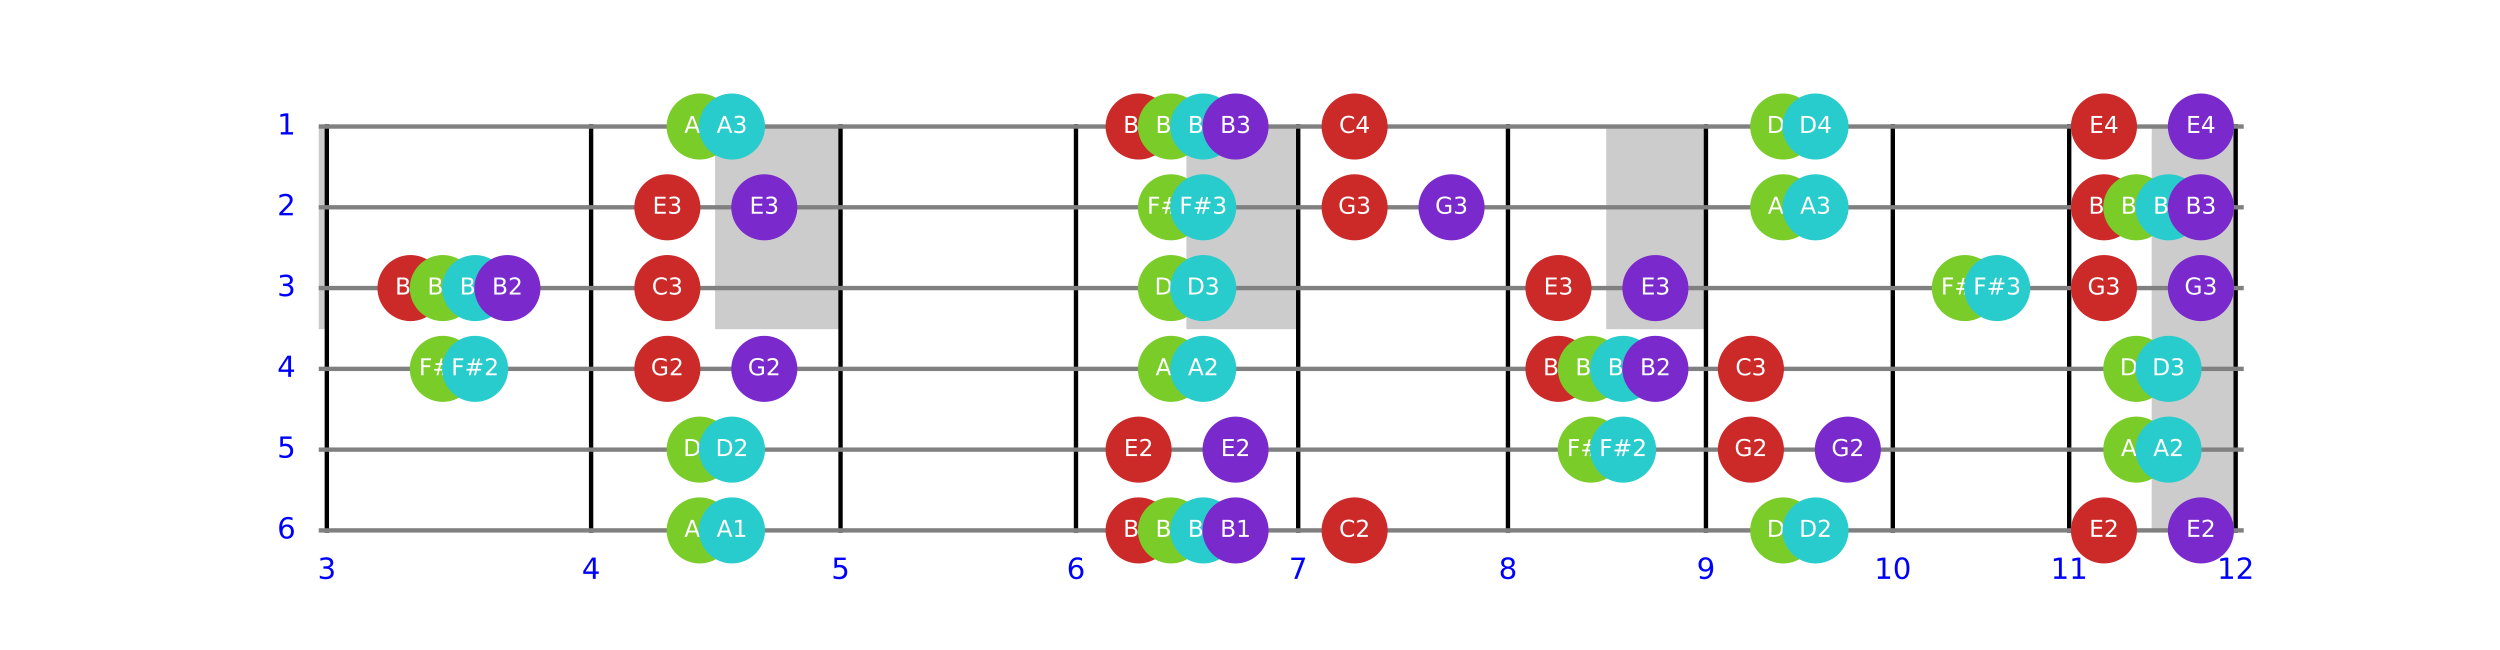 <?xml version="1.0" encoding="utf-8" standalone="no"?>
<!DOCTYPE svg PUBLIC "-//W3C//DTD SVG 1.1//EN"
  "http://www.w3.org/Graphics/SVG/1.1/DTD/svg11.dtd">
<!-- Created with matplotlib (https://matplotlib.org/) -->
<svg height="446.4pt" version="1.1" viewBox="0 0 1715.783 446.4" width="1715.783pt" xmlns="http://www.w3.org/2000/svg" xmlns:xlink="http://www.w3.org/1999/xlink">
 <defs>
  <style type="text/css">
*{stroke-linecap:butt;stroke-linejoin:round;}
  </style>
 </defs>
 <g id="figure_1">
  <g id="patch_1">
   <path d="M 0 446.4 
L 1715.783 446.4 
L 1715.783 0 
L 0 0 
z
" style="fill:#ffffff;"/>
  </g>
  <g id="axes_1">
   <g id="patch_2">
    <path clip-path="url(#p77aa296633)" d="M 128.227 225.432 
L 224.306 225.432 
L 224.306 86.832 
L 128.227 86.832 
z
" style="fill:#cccccc;stroke:#cccccc;stroke-linejoin:miter;"/>
   </g>
   <g id="patch_3">
    <path clip-path="url(#p77aa296633)" d="M 491.277 225.432 
L 576.874 225.432 
L 576.874 86.832 
L 491.277 86.832 
z
" style="fill:#cccccc;stroke:#cccccc;stroke-linejoin:miter;"/>
   </g>
   <g id="patch_4">
    <path clip-path="url(#p77aa296633)" d="M 814.718 225.432 
L 890.976 225.432 
L 890.976 86.832 
L 814.718 86.832 
z
" style="fill:#cccccc;stroke:#cccccc;stroke-linejoin:miter;"/>
   </g>
   <g id="patch_5">
    <path clip-path="url(#p77aa296633)" d="M 1102.871 225.432 
L 1170.81 225.432 
L 1170.81 86.832 
L 1102.871 86.832 
z
" style="fill:#cccccc;stroke:#cccccc;stroke-linejoin:miter;"/>
   </g>
   <g id="patch_6">
    <path clip-path="url(#p77aa296633)" d="M 1477.242 364.032 
L 1534.371 364.032 
L 1534.371 86.832 
L 1477.242 86.832 
z
" style="fill:#cccccc;stroke:#cccccc;stroke-linejoin:miter;"/>
   </g>
   <g id="patch_7">
    <path clip-path="url(#p77aa296633)" d="M 1792.049 225.432 
L 1840.089 225.432 
L 1840.089 86.832 
L 1792.049 86.832 
z
" style="fill:#cccccc;stroke:#cccccc;stroke-linejoin:miter;"/>
   </g>
   <g id="patch_8">
    <path clip-path="url(#p77aa296633)" d="M 1973.574 225.432 
L 2016.373 225.432 
L 2016.373 86.832 
L 1973.574 86.832 
z
" style="fill:#cccccc;stroke:#cccccc;stroke-linejoin:miter;"/>
   </g>
   <g id="patch_9">
    <path clip-path="url(#p77aa296633)" d="M 2135.295 225.432 
L 2173.424 225.432 
L 2173.424 86.832 
L 2135.295 86.832 
z
" style="fill:#cccccc;stroke:#cccccc;stroke-linejoin:miter;"/>
   </g>
   <g id="patch_10">
    <path clip-path="url(#p77aa296633)" d="M 2279.371 225.432 
L 2313.341 225.432 
L 2313.341 86.832 
L 2279.371 86.832 
z
" style="fill:#cccccc;stroke:#cccccc;stroke-linejoin:miter;"/>
   </g>
   <g id="line2d_1">
    <path clip-path="url(#p77aa296633)" d="M 224.306 364.032 
L 224.306 86.832 
" style="fill:none;stroke:#000000;stroke-linecap:square;stroke-width:3;"/>
   </g>
   <g id="line2d_2">
    <path clip-path="url(#p77aa296633)" d="M 405.68 364.032 
L 405.68 86.832 
" style="fill:none;stroke:#000000;stroke-linecap:square;stroke-width:3;"/>
   </g>
   <g id="line2d_3">
    <path clip-path="url(#p77aa296633)" d="M 576.874 364.032 
L 576.874 86.832 
" style="fill:none;stroke:#000000;stroke-linecap:square;stroke-width:3;"/>
   </g>
   <g id="line2d_4">
    <path clip-path="url(#p77aa296633)" d="M 738.46 364.032 
L 738.46 86.832 
" style="fill:none;stroke:#000000;stroke-linecap:square;stroke-width:3;"/>
   </g>
   <g id="line2d_5">
    <path clip-path="url(#p77aa296633)" d="M 890.976 364.032 
L 890.976 86.832 
" style="fill:none;stroke:#000000;stroke-linecap:square;stroke-width:3;"/>
   </g>
   <g id="line2d_6">
    <path clip-path="url(#p77aa296633)" d="M 1034.933 364.032 
L 1034.933 86.832 
" style="fill:none;stroke:#000000;stroke-linecap:square;stroke-width:3;"/>
   </g>
   <g id="line2d_7">
    <path clip-path="url(#p77aa296633)" d="M 1170.81 364.032 
L 1170.81 86.832 
" style="fill:none;stroke:#000000;stroke-linecap:square;stroke-width:3;"/>
   </g>
   <g id="line2d_8">
    <path clip-path="url(#p77aa296633)" d="M 1299.06 364.032 
L 1299.06 86.832 
" style="fill:none;stroke:#000000;stroke-linecap:square;stroke-width:3;"/>
   </g>
   <g id="line2d_9">
    <path clip-path="url(#p77aa296633)" d="M 1420.113 364.032 
L 1420.113 86.832 
" style="fill:none;stroke:#000000;stroke-linecap:square;stroke-width:3;"/>
   </g>
   <g id="line2d_10">
    <path clip-path="url(#p77aa296633)" d="M 1534.371 364.032 
L 1534.371 86.832 
" style="fill:none;stroke:#000000;stroke-linecap:square;stroke-width:3;"/>
   </g>
   <g id="line2d_11">
    <path clip-path="url(#p77aa296633)" d="M -1 364.032 
L 1716.783 364.032 
" style="fill:none;stroke:#808080;stroke-linecap:square;stroke-width:3;"/>
   </g>
   <g id="line2d_12">
    <path clip-path="url(#p77aa296633)" d="M -1 308.592 
L 1716.783 308.592 
" style="fill:none;stroke:#808080;stroke-linecap:square;stroke-width:3;"/>
   </g>
   <g id="line2d_13">
    <path clip-path="url(#p77aa296633)" d="M -1 253.152 
L 1716.783 253.152 
" style="fill:none;stroke:#808080;stroke-linecap:square;stroke-width:3;"/>
   </g>
   <g id="line2d_14">
    <path clip-path="url(#p77aa296633)" d="M -1 197.712 
L 1716.783 197.712 
" style="fill:none;stroke:#808080;stroke-linecap:square;stroke-width:3;"/>
   </g>
   <g id="line2d_15">
    <path clip-path="url(#p77aa296633)" d="M -1 142.272 
L 1716.783 142.272 
" style="fill:none;stroke:#808080;stroke-linecap:square;stroke-width:3;"/>
   </g>
   <g id="line2d_16">
    <path clip-path="url(#p77aa296633)" d="M -1 86.832 
L 1716.783 86.832 
" style="fill:none;stroke:#808080;stroke-linecap:square;stroke-width:3;"/>
   </g>
   <g id="line2d_17">
    <path clip-path="url(#p77aa296633)" style="fill:none;stroke:#000000;stroke-linecap:square;stroke-width:10;"/>
   </g>
   <g id="line2d_18">
    <path clip-path="url(#p77aa296633)" style="fill:none;stroke:#000000;stroke-linecap:square;stroke-width:5;"/>
   </g>
   <g id="patch_11">
    <path clip-path="url(#p77aa296633)" d="M 281.729 219.888 
C 287.61 219.888 293.251 217.551 297.41 213.393 
C 301.569 209.234 303.905 203.593 303.905 197.712 
C 303.905 191.831 301.569 186.19 297.41 182.031 
C 293.251 177.873 287.61 175.536 281.729 175.536 
C 275.848 175.536 270.207 177.873 266.048 182.031 
C 261.89 186.19 259.553 191.831 259.553 197.712 
C 259.553 203.593 261.89 209.234 266.048 213.393 
C 270.207 217.551 275.848 219.888 281.729 219.888 
z
" style="fill:#cc2929;stroke:#cc2929;stroke-linejoin:miter;"/>
   </g>
   <g id="patch_12">
    <path clip-path="url(#p77aa296633)" d="M 458.013 275.328 
C 463.894 275.328 469.535 272.991 473.694 268.833 
C 477.853 264.674 480.189 259.033 480.189 253.152 
C 480.189 247.271 477.853 241.63 473.694 237.471 
C 469.535 233.313 463.894 230.976 458.013 230.976 
C 452.132 230.976 446.491 233.313 442.332 237.471 
C 438.174 241.63 435.837 247.271 435.837 253.152 
C 435.837 259.033 438.174 264.674 442.332 268.833 
C 446.491 272.991 452.132 275.328 458.013 275.328 
z
" style="fill:#cc2929;stroke:#cc2929;stroke-linejoin:miter;"/>
   </g>
   <g id="patch_13">
    <path clip-path="url(#p77aa296633)" d="M 458.013 219.888 
C 463.894 219.888 469.535 217.551 473.694 213.393 
C 477.853 209.234 480.189 203.593 480.189 197.712 
C 480.189 191.831 477.853 186.19 473.694 182.031 
C 469.535 177.873 463.894 175.536 458.013 175.536 
C 452.132 175.536 446.491 177.873 442.332 182.031 
C 438.174 186.19 435.837 191.831 435.837 197.712 
C 435.837 203.593 438.174 209.234 442.332 213.393 
C 446.491 217.551 452.132 219.888 458.013 219.888 
z
" style="fill:#cc2929;stroke:#cc2929;stroke-linejoin:miter;"/>
   </g>
   <g id="patch_14">
    <path clip-path="url(#p77aa296633)" d="M 458.013 164.448 
C 463.894 164.448 469.535 162.111 473.694 157.953 
C 477.853 153.794 480.189 148.153 480.189 142.272 
C 480.189 136.391 477.853 130.75 473.694 126.591 
C 469.535 122.433 463.894 120.096 458.013 120.096 
C 452.132 120.096 446.491 122.433 442.332 126.591 
C 438.174 130.75 435.837 136.391 435.837 142.272 
C 435.837 148.153 438.174 153.794 442.332 157.953 
C 446.491 162.111 452.132 164.448 458.013 164.448 
z
" style="fill:#cc2929;stroke:#cc2929;stroke-linejoin:miter;"/>
   </g>
   <g id="patch_15">
    <path clip-path="url(#p77aa296633)" d="M 781.454 386.208 
C 787.335 386.208 792.976 383.871 797.135 379.713 
C 801.294 375.554 803.63 369.913 803.63 364.032 
C 803.63 358.151 801.294 352.51 797.135 348.351 
C 792.976 344.193 787.335 341.856 781.454 341.856 
C 775.573 341.856 769.932 344.193 765.773 348.351 
C 761.615 352.51 759.278 358.151 759.278 364.032 
C 759.278 369.913 761.615 375.554 765.773 379.713 
C 769.932 383.871 775.573 386.208 781.454 386.208 
z
" style="fill:#cc2929;stroke:#cc2929;stroke-linejoin:miter;"/>
   </g>
   <g id="patch_16">
    <path clip-path="url(#p77aa296633)" d="M 781.454 330.768 
C 787.335 330.768 792.976 328.431 797.135 324.273 
C 801.294 320.114 803.63 314.473 803.63 308.592 
C 803.63 302.711 801.294 297.07 797.135 292.911 
C 792.976 288.753 787.335 286.416 781.454 286.416 
C 775.573 286.416 769.932 288.753 765.773 292.911 
C 761.615 297.07 759.278 302.711 759.278 308.592 
C 759.278 314.473 761.615 320.114 765.773 324.273 
C 769.932 328.431 775.573 330.768 781.454 330.768 
z
" style="fill:#cc2929;stroke:#cc2929;stroke-linejoin:miter;"/>
   </g>
   <g id="patch_17">
    <path clip-path="url(#p77aa296633)" d="M 781.454 109.008 
C 787.335 109.008 792.976 106.671 797.135 102.513 
C 801.294 98.354 803.63 92.713 803.63 86.832 
C 803.63 80.951 801.294 75.31 797.135 71.151 
C 792.976 66.993 787.335 64.656 781.454 64.656 
C 775.573 64.656 769.932 66.993 765.773 71.151 
C 761.615 75.31 759.278 80.951 759.278 86.832 
C 759.278 92.713 761.615 98.354 765.773 102.513 
C 769.932 106.671 775.573 109.008 781.454 109.008 
z
" style="fill:#cc2929;stroke:#cc2929;stroke-linejoin:miter;"/>
   </g>
   <g id="patch_18">
    <path clip-path="url(#p77aa296633)" d="M 929.691 386.208 
C 935.572 386.208 941.213 383.871 945.372 379.713 
C 949.53 375.554 951.867 369.913 951.867 364.032 
C 951.867 358.151 949.53 352.51 945.372 348.351 
C 941.213 344.193 935.572 341.856 929.691 341.856 
C 923.81 341.856 918.169 344.193 914.01 348.351 
C 909.851 352.51 907.515 358.151 907.515 364.032 
C 907.515 369.913 909.851 375.554 914.01 379.713 
C 918.169 383.871 923.81 386.208 929.691 386.208 
z
" style="fill:#cc2929;stroke:#cc2929;stroke-linejoin:miter;"/>
   </g>
   <g id="patch_19">
    <path clip-path="url(#p77aa296633)" d="M 929.691 164.448 
C 935.572 164.448 941.213 162.111 945.372 157.953 
C 949.53 153.794 951.867 148.153 951.867 142.272 
C 951.867 136.391 949.53 130.75 945.372 126.591 
C 941.213 122.433 935.572 120.096 929.691 120.096 
C 923.81 120.096 918.169 122.433 914.01 126.591 
C 909.851 130.75 907.515 136.391 907.515 142.272 
C 907.515 148.153 909.851 153.794 914.01 157.953 
C 918.169 162.111 923.81 164.448 929.691 164.448 
z
" style="fill:#cc2929;stroke:#cc2929;stroke-linejoin:miter;"/>
   </g>
   <g id="patch_20">
    <path clip-path="url(#p77aa296633)" d="M 929.691 109.008 
C 935.572 109.008 941.213 106.671 945.372 102.513 
C 949.53 98.354 951.867 92.713 951.867 86.832 
C 951.867 80.951 949.53 75.31 945.372 71.151 
C 941.213 66.993 935.572 64.656 929.691 64.656 
C 923.81 64.656 918.169 66.993 914.01 71.151 
C 909.851 75.31 907.515 80.951 907.515 86.832 
C 907.515 92.713 909.851 98.354 914.01 102.513 
C 918.169 106.671 923.81 109.008 929.691 109.008 
z
" style="fill:#cc2929;stroke:#cc2929;stroke-linejoin:miter;"/>
   </g>
   <g id="patch_21">
    <path clip-path="url(#p77aa296633)" d="M 1069.607 275.328 
C 1075.489 275.328 1081.13 272.991 1085.288 268.833 
C 1089.447 264.674 1091.783 259.033 1091.783 253.152 
C 1091.783 247.271 1089.447 241.63 1085.288 237.471 
C 1081.13 233.313 1075.489 230.976 1069.607 230.976 
C 1063.726 230.976 1058.085 233.313 1053.927 237.471 
C 1049.768 241.63 1047.431 247.271 1047.431 253.152 
C 1047.431 259.033 1049.768 264.674 1053.927 268.833 
C 1058.085 272.991 1063.726 275.328 1069.607 275.328 
z
" style="fill:#cc2929;stroke:#cc2929;stroke-linejoin:miter;"/>
   </g>
   <g id="patch_22">
    <path clip-path="url(#p77aa296633)" d="M 1069.607 219.888 
C 1075.489 219.888 1081.13 217.551 1085.288 213.393 
C 1089.447 209.234 1091.783 203.593 1091.783 197.712 
C 1091.783 191.831 1089.447 186.19 1085.288 182.031 
C 1081.13 177.873 1075.489 175.536 1069.607 175.536 
C 1063.726 175.536 1058.085 177.873 1053.927 182.031 
C 1049.768 186.19 1047.431 191.831 1047.431 197.712 
C 1047.431 203.593 1049.768 209.234 1053.927 213.393 
C 1058.085 217.551 1063.726 219.888 1069.607 219.888 
z
" style="fill:#cc2929;stroke:#cc2929;stroke-linejoin:miter;"/>
   </g>
   <g id="patch_23">
    <path clip-path="url(#p77aa296633)" d="M 1201.671 330.768 
C 1207.552 330.768 1213.193 328.431 1217.352 324.273 
C 1221.511 320.114 1223.847 314.473 1223.847 308.592 
C 1223.847 302.711 1221.511 297.07 1217.352 292.911 
C 1213.193 288.753 1207.552 286.416 1201.671 286.416 
C 1195.79 286.416 1190.149 288.753 1185.99 292.911 
C 1181.832 297.07 1179.495 302.711 1179.495 308.592 
C 1179.495 314.473 1181.832 320.114 1185.99 324.273 
C 1190.149 328.431 1195.79 330.768 1201.671 330.768 
z
" style="fill:#cc2929;stroke:#cc2929;stroke-linejoin:miter;"/>
   </g>
   <g id="patch_24">
    <path clip-path="url(#p77aa296633)" d="M 1201.671 275.328 
C 1207.552 275.328 1213.193 272.991 1217.352 268.833 
C 1221.511 264.674 1223.847 259.033 1223.847 253.152 
C 1223.847 247.271 1221.511 241.63 1217.352 237.471 
C 1213.193 233.313 1207.552 230.976 1201.671 230.976 
C 1195.79 230.976 1190.149 233.313 1185.99 237.471 
C 1181.832 241.63 1179.495 247.271 1179.495 253.152 
C 1179.495 259.033 1181.832 264.674 1185.99 268.833 
C 1190.149 272.991 1195.79 275.328 1201.671 275.328 
z
" style="fill:#cc2929;stroke:#cc2929;stroke-linejoin:miter;"/>
   </g>
   <g id="patch_25">
    <path clip-path="url(#p77aa296633)" d="M 1443.978 386.208 
C 1449.859 386.208 1455.5 383.871 1459.659 379.713 
C 1463.817 375.554 1466.154 369.913 1466.154 364.032 
C 1466.154 358.151 1463.817 352.51 1459.659 348.351 
C 1455.5 344.193 1449.859 341.856 1443.978 341.856 
C 1438.097 341.856 1432.456 344.193 1428.297 348.351 
C 1424.139 352.51 1421.802 358.151 1421.802 364.032 
C 1421.802 369.913 1424.139 375.554 1428.297 379.713 
C 1432.456 383.871 1438.097 386.208 1443.978 386.208 
z
" style="fill:#cc2929;stroke:#cc2929;stroke-linejoin:miter;"/>
   </g>
   <g id="patch_26">
    <path clip-path="url(#p77aa296633)" d="M 1443.978 219.888 
C 1449.859 219.888 1455.5 217.551 1459.659 213.393 
C 1463.817 209.234 1466.154 203.593 1466.154 197.712 
C 1466.154 191.831 1463.817 186.19 1459.659 182.031 
C 1455.5 177.873 1449.859 175.536 1443.978 175.536 
C 1438.097 175.536 1432.456 177.873 1428.297 182.031 
C 1424.139 186.19 1421.802 191.831 1421.802 197.712 
C 1421.802 203.593 1424.139 209.234 1428.297 213.393 
C 1432.456 217.551 1438.097 219.888 1443.978 219.888 
z
" style="fill:#cc2929;stroke:#cc2929;stroke-linejoin:miter;"/>
   </g>
   <g id="patch_27">
    <path clip-path="url(#p77aa296633)" d="M 1443.978 164.448 
C 1449.859 164.448 1455.5 162.111 1459.659 157.953 
C 1463.817 153.794 1466.154 148.153 1466.154 142.272 
C 1466.154 136.391 1463.817 130.75 1459.659 126.591 
C 1455.5 122.433 1449.859 120.096 1443.978 120.096 
C 1438.097 120.096 1432.456 122.433 1428.297 126.591 
C 1424.139 130.75 1421.802 136.391 1421.802 142.272 
C 1421.802 148.153 1424.139 153.794 1428.297 157.953 
C 1432.456 162.111 1438.097 164.448 1443.978 164.448 
z
" style="fill:#cc2929;stroke:#cc2929;stroke-linejoin:miter;"/>
   </g>
   <g id="patch_28">
    <path clip-path="url(#p77aa296633)" d="M 1443.978 109.008 
C 1449.859 109.008 1455.5 106.671 1459.659 102.513 
C 1463.817 98.354 1466.154 92.713 1466.154 86.832 
C 1466.154 80.951 1463.817 75.31 1459.659 71.151 
C 1455.5 66.993 1449.859 64.656 1443.978 64.656 
C 1438.097 64.656 1432.456 66.993 1428.297 71.151 
C 1424.139 75.31 1421.802 80.951 1421.802 86.832 
C 1421.802 92.713 1424.139 98.354 1428.297 102.513 
C 1432.456 106.671 1438.097 109.008 1443.978 109.008 
z
" style="fill:#cc2929;stroke:#cc2929;stroke-linejoin:miter;"/>
   </g>
   <g id="matplotlib.axis_1"/>
   <g id="matplotlib.axis_2"/>
   <g id="text_1">
    <!-- B2 -->
    <defs>
     <path d="M 19.672 34.812 
L 19.672 8.109 
L 35.5 8.109 
Q 43.453 8.109 47.281 11.406 
Q 51.125 14.703 51.125 21.484 
Q 51.125 28.328 47.281 31.562 
Q 43.453 34.812 35.5 34.812 
z
M 19.672 64.797 
L 19.672 42.828 
L 34.281 42.828 
Q 41.5 42.828 45.031 45.531 
Q 48.578 48.25 48.578 53.812 
Q 48.578 59.328 45.031 62.062 
Q 41.5 64.797 34.281 64.797 
z
M 9.812 72.906 
L 35.016 72.906 
Q 46.297 72.906 52.391 68.219 
Q 58.5 63.531 58.5 54.891 
Q 58.5 48.188 55.375 44.234 
Q 52.25 40.281 46.188 39.312 
Q 53.469 37.75 57.5 32.781 
Q 61.531 27.828 61.531 20.406 
Q 61.531 10.641 54.891 5.312 
Q 48.25 0 35.984 0 
L 9.812 0 
z
" id="DejaVuSans-66"/>
     <path d="M 19.188 8.297 
L 53.609 8.297 
L 53.609 0 
L 7.328 0 
L 7.328 8.297 
Q 12.938 14.109 22.625 23.891 
Q 32.328 33.688 34.812 36.531 
Q 39.547 41.844 41.422 45.531 
Q 43.312 49.219 43.312 52.781 
Q 43.312 58.594 39.234 62.25 
Q 35.156 65.922 28.609 65.922 
Q 23.969 65.922 18.812 64.312 
Q 13.672 62.703 7.812 59.422 
L 7.812 69.391 
Q 13.766 71.781 18.938 73 
Q 24.125 74.219 28.422 74.219 
Q 39.75 74.219 46.484 68.547 
Q 53.219 62.891 53.219 53.422 
Q 53.219 48.922 51.531 44.891 
Q 49.859 40.875 45.406 35.406 
Q 44.188 33.984 37.641 27.219 
Q 31.109 20.453 19.188 8.297 
z
" id="DejaVuSans-50"/>
    </defs>
    <g style="fill:#ffffff;" transform="translate(271.15 202.127)scale(0.16 -0.16)">
     <use xlink:href="#DejaVuSans-66"/>
     <use x="68.604" xlink:href="#DejaVuSans-50"/>
    </g>
   </g>
   <g id="text_2">
    <!-- G2 -->
    <defs>
     <path d="M 59.516 10.406 
L 59.516 29.984 
L 43.406 29.984 
L 43.406 38.094 
L 69.281 38.094 
L 69.281 6.781 
Q 63.578 2.734 56.688 0.656 
Q 49.812 -1.422 42 -1.422 
Q 24.906 -1.422 15.25 8.562 
Q 5.609 18.562 5.609 36.375 
Q 5.609 54.25 15.25 64.234 
Q 24.906 74.219 42 74.219 
Q 49.125 74.219 55.547 72.453 
Q 61.969 70.703 67.391 67.281 
L 67.391 56.781 
Q 61.922 61.422 55.766 63.766 
Q 49.609 66.109 42.828 66.109 
Q 29.438 66.109 22.719 58.641 
Q 16.016 51.172 16.016 36.375 
Q 16.016 21.625 22.719 14.156 
Q 29.438 6.688 42.828 6.688 
Q 48.047 6.688 52.141 7.594 
Q 56.25 8.5 59.516 10.406 
z
" id="DejaVuSans-71"/>
    </defs>
    <g style="fill:#ffffff;" transform="translate(446.724 257.567)scale(0.16 -0.16)">
     <use xlink:href="#DejaVuSans-71"/>
     <use x="77.49" xlink:href="#DejaVuSans-50"/>
    </g>
   </g>
   <g id="text_3">
    <!-- C3 -->
    <defs>
     <path d="M 64.406 67.281 
L 64.406 56.891 
Q 59.422 61.531 53.781 63.812 
Q 48.141 66.109 41.797 66.109 
Q 29.297 66.109 22.656 58.469 
Q 16.016 50.828 16.016 36.375 
Q 16.016 21.969 22.656 14.328 
Q 29.297 6.688 41.797 6.688 
Q 48.141 6.688 53.781 8.984 
Q 59.422 11.281 64.406 15.922 
L 64.406 5.609 
Q 59.234 2.094 53.438 0.328 
Q 47.656 -1.422 41.219 -1.422 
Q 24.656 -1.422 15.125 8.703 
Q 5.609 18.844 5.609 36.375 
Q 5.609 53.953 15.125 64.078 
Q 24.656 74.219 41.219 74.219 
Q 47.75 74.219 53.531 72.484 
Q 59.328 70.75 64.406 67.281 
z
" id="DejaVuSans-67"/>
     <path d="M 40.578 39.312 
Q 47.656 37.797 51.625 33 
Q 55.609 28.219 55.609 21.188 
Q 55.609 10.406 48.188 4.484 
Q 40.766 -1.422 27.094 -1.422 
Q 22.516 -1.422 17.656 -0.516 
Q 12.797 0.391 7.625 2.203 
L 7.625 11.719 
Q 11.719 9.328 16.594 8.109 
Q 21.484 6.891 26.812 6.891 
Q 36.078 6.891 40.938 10.547 
Q 45.797 14.203 45.797 21.188 
Q 45.797 27.641 41.281 31.266 
Q 36.766 34.906 28.719 34.906 
L 20.219 34.906 
L 20.219 43.016 
L 29.109 43.016 
Q 36.375 43.016 40.234 45.922 
Q 44.094 48.828 44.094 54.297 
Q 44.094 59.906 40.109 62.906 
Q 36.141 65.922 28.719 65.922 
Q 24.656 65.922 20.016 65.031 
Q 15.375 64.156 9.812 62.312 
L 9.812 71.094 
Q 15.438 72.656 20.344 73.438 
Q 25.25 74.219 29.594 74.219 
Q 40.828 74.219 47.359 69.109 
Q 53.906 64.016 53.906 55.328 
Q 53.906 49.266 50.438 45.094 
Q 46.969 40.922 40.578 39.312 
z
" id="DejaVuSans-51"/>
    </defs>
    <g style="fill:#ffffff;" transform="translate(447.337 202.127)scale(0.16 -0.16)">
     <use xlink:href="#DejaVuSans-67"/>
     <use x="69.824" xlink:href="#DejaVuSans-51"/>
    </g>
   </g>
   <g id="text_4">
    <!-- E3 -->
    <defs>
     <path d="M 9.812 72.906 
L 55.906 72.906 
L 55.906 64.594 
L 19.672 64.594 
L 19.672 43.016 
L 54.391 43.016 
L 54.391 34.719 
L 19.672 34.719 
L 19.672 8.297 
L 56.781 8.297 
L 56.781 0 
L 9.812 0 
z
" id="DejaVuSans-69"/>
    </defs>
    <g style="fill:#ffffff;" transform="translate(447.868 146.687)scale(0.16 -0.16)">
     <use xlink:href="#DejaVuSans-69"/>
     <use x="63.184" xlink:href="#DejaVuSans-51"/>
    </g>
   </g>
   <g id="text_5">
    <!-- B1 -->
    <defs>
     <path d="M 12.406 8.297 
L 28.516 8.297 
L 28.516 63.922 
L 10.984 60.406 
L 10.984 69.391 
L 28.422 72.906 
L 38.281 72.906 
L 38.281 8.297 
L 54.391 8.297 
L 54.391 0 
L 12.406 0 
z
" id="DejaVuSans-49"/>
    </defs>
    <g style="fill:#ffffff;" transform="translate(770.875 368.447)scale(0.16 -0.16)">
     <use xlink:href="#DejaVuSans-66"/>
     <use x="68.604" xlink:href="#DejaVuSans-49"/>
    </g>
   </g>
   <g id="text_6">
    <!-- E2 -->
    <g style="fill:#ffffff;" transform="translate(771.309 313.007)scale(0.16 -0.16)">
     <use xlink:href="#DejaVuSans-69"/>
     <use x="63.184" xlink:href="#DejaVuSans-50"/>
    </g>
   </g>
   <g id="text_7">
    <!-- B3 -->
    <g style="fill:#ffffff;" transform="translate(770.875 91.247)scale(0.16 -0.16)">
     <use xlink:href="#DejaVuSans-66"/>
     <use x="68.604" xlink:href="#DejaVuSans-51"/>
    </g>
   </g>
   <g id="text_8">
    <!-- C2 -->
    <g style="fill:#ffffff;" transform="translate(919.014 368.447)scale(0.16 -0.16)">
     <use xlink:href="#DejaVuSans-67"/>
     <use x="69.824" xlink:href="#DejaVuSans-50"/>
    </g>
   </g>
   <g id="text_9">
    <!-- G3 -->
    <g style="fill:#ffffff;" transform="translate(918.402 146.687)scale(0.16 -0.16)">
     <use xlink:href="#DejaVuSans-71"/>
     <use x="77.49" xlink:href="#DejaVuSans-51"/>
    </g>
   </g>
   <g id="text_10">
    <!-- C4 -->
    <defs>
     <path d="M 37.797 64.312 
L 12.891 25.391 
L 37.797 25.391 
z
M 35.203 72.906 
L 47.609 72.906 
L 47.609 25.391 
L 58.016 25.391 
L 58.016 17.188 
L 47.609 17.188 
L 47.609 0 
L 37.797 0 
L 37.797 17.188 
L 4.891 17.188 
L 4.891 26.703 
z
" id="DejaVuSans-52"/>
    </defs>
    <g style="fill:#ffffff;" transform="translate(919.014 91.247)scale(0.16 -0.16)">
     <use xlink:href="#DejaVuSans-67"/>
     <use x="69.824" xlink:href="#DejaVuSans-52"/>
    </g>
   </g>
   <g id="text_11">
    <!-- B2 -->
    <g style="fill:#ffffff;" transform="translate(1059.029 257.567)scale(0.16 -0.16)">
     <use xlink:href="#DejaVuSans-66"/>
     <use x="68.604" xlink:href="#DejaVuSans-50"/>
    </g>
   </g>
   <g id="text_12">
    <!-- E3 -->
    <g style="fill:#ffffff;" transform="translate(1059.462 202.127)scale(0.16 -0.16)">
     <use xlink:href="#DejaVuSans-69"/>
     <use x="63.184" xlink:href="#DejaVuSans-51"/>
    </g>
   </g>
   <g id="text_13">
    <!-- G2 -->
    <g style="fill:#ffffff;" transform="translate(1190.382 313.007)scale(0.16 -0.16)">
     <use xlink:href="#DejaVuSans-71"/>
     <use x="77.49" xlink:href="#DejaVuSans-50"/>
    </g>
   </g>
   <g id="text_14">
    <!-- C3 -->
    <g style="fill:#ffffff;" transform="translate(1190.995 257.567)scale(0.16 -0.16)">
     <use xlink:href="#DejaVuSans-67"/>
     <use x="69.824" xlink:href="#DejaVuSans-51"/>
    </g>
   </g>
   <g id="text_15">
    <!-- E2 -->
    <g style="fill:#ffffff;" transform="translate(1433.833 368.447)scale(0.16 -0.16)">
     <use xlink:href="#DejaVuSans-69"/>
     <use x="63.184" xlink:href="#DejaVuSans-50"/>
    </g>
   </g>
   <g id="text_16">
    <!-- G3 -->
    <g style="fill:#ffffff;" transform="translate(1432.689 202.127)scale(0.16 -0.16)">
     <use xlink:href="#DejaVuSans-71"/>
     <use x="77.49" xlink:href="#DejaVuSans-51"/>
    </g>
   </g>
   <g id="text_17">
    <!-- B3 -->
    <g style="fill:#ffffff;" transform="translate(1433.399 146.687)scale(0.16 -0.16)">
     <use xlink:href="#DejaVuSans-66"/>
     <use x="68.604" xlink:href="#DejaVuSans-51"/>
    </g>
   </g>
   <g id="text_18">
    <!-- E4 -->
    <g style="fill:#ffffff;" transform="translate(1433.833 91.247)scale(0.16 -0.16)">
     <use xlink:href="#DejaVuSans-69"/>
     <use x="63.184" xlink:href="#DejaVuSans-52"/>
    </g>
   </g>
   <g id="patch_29">
    <path clip-path="url(#p77aa296633)" d="M 303.905 275.328 
C 309.786 275.328 315.427 272.991 319.586 268.833 
C 323.745 264.674 326.081 259.033 326.081 253.152 
C 326.081 247.271 323.745 241.63 319.586 237.471 
C 315.427 233.313 309.786 230.976 303.905 230.976 
C 298.024 230.976 292.383 233.313 288.224 237.471 
C 284.066 241.63 281.729 247.271 281.729 253.152 
C 281.729 259.033 284.066 264.674 288.224 268.833 
C 292.383 272.991 298.024 275.328 303.905 275.328 
z
" style="fill:#7acc29;stroke:#7acc29;stroke-linejoin:miter;"/>
   </g>
   <g id="patch_30">
    <path clip-path="url(#p77aa296633)" d="M 303.905 219.888 
C 309.786 219.888 315.427 217.551 319.586 213.393 
C 323.745 209.234 326.081 203.593 326.081 197.712 
C 326.081 191.831 323.745 186.19 319.586 182.031 
C 315.427 177.873 309.786 175.536 303.905 175.536 
C 298.024 175.536 292.383 177.873 288.224 182.031 
C 284.066 186.19 281.729 191.831 281.729 197.712 
C 281.729 203.593 284.066 209.234 288.224 213.393 
C 292.383 217.551 298.024 219.888 303.905 219.888 
z
" style="fill:#7acc29;stroke:#7acc29;stroke-linejoin:miter;"/>
   </g>
   <g id="patch_31">
    <path clip-path="url(#p77aa296633)" d="M 480.189 386.208 
C 486.07 386.208 491.711 383.871 495.87 379.713 
C 500.029 375.554 502.365 369.913 502.365 364.032 
C 502.365 358.151 500.029 352.51 495.87 348.351 
C 491.711 344.193 486.07 341.856 480.189 341.856 
C 474.308 341.856 468.667 344.193 464.508 348.351 
C 460.35 352.51 458.013 358.151 458.013 364.032 
C 458.013 369.913 460.35 375.554 464.508 379.713 
C 468.667 383.871 474.308 386.208 480.189 386.208 
z
" style="fill:#7acc29;stroke:#7acc29;stroke-linejoin:miter;"/>
   </g>
   <g id="patch_32">
    <path clip-path="url(#p77aa296633)" d="M 480.189 330.768 
C 486.07 330.768 491.711 328.431 495.87 324.273 
C 500.029 320.114 502.365 314.473 502.365 308.592 
C 502.365 302.711 500.029 297.07 495.87 292.911 
C 491.711 288.753 486.07 286.416 480.189 286.416 
C 474.308 286.416 468.667 288.753 464.508 292.911 
C 460.35 297.07 458.013 302.711 458.013 308.592 
C 458.013 314.473 460.35 320.114 464.508 324.273 
C 468.667 328.431 474.308 330.768 480.189 330.768 
z
" style="fill:#7acc29;stroke:#7acc29;stroke-linejoin:miter;"/>
   </g>
   <g id="patch_33">
    <path clip-path="url(#p77aa296633)" d="M 480.189 109.008 
C 486.07 109.008 491.711 106.671 495.87 102.513 
C 500.029 98.354 502.365 92.713 502.365 86.832 
C 502.365 80.951 500.029 75.31 495.87 71.151 
C 491.711 66.993 486.07 64.656 480.189 64.656 
C 474.308 64.656 468.667 66.993 464.508 71.151 
C 460.35 75.31 458.013 80.951 458.013 86.832 
C 458.013 92.713 460.35 98.354 464.508 102.513 
C 468.667 106.671 474.308 109.008 480.189 109.008 
z
" style="fill:#7acc29;stroke:#7acc29;stroke-linejoin:miter;"/>
   </g>
   <g id="patch_34">
    <path clip-path="url(#p77aa296633)" d="M 803.63 386.208 
C 809.511 386.208 815.152 383.871 819.311 379.713 
C 823.47 375.554 825.806 369.913 825.806 364.032 
C 825.806 358.151 823.47 352.51 819.311 348.351 
C 815.152 344.193 809.511 341.856 803.63 341.856 
C 797.749 341.856 792.108 344.193 787.949 348.351 
C 783.791 352.51 781.454 358.151 781.454 364.032 
C 781.454 369.913 783.791 375.554 787.949 379.713 
C 792.108 383.871 797.749 386.208 803.63 386.208 
z
" style="fill:#7acc29;stroke:#7acc29;stroke-linejoin:miter;"/>
   </g>
   <g id="patch_35">
    <path clip-path="url(#p77aa296633)" d="M 803.63 275.328 
C 809.511 275.328 815.152 272.991 819.311 268.833 
C 823.47 264.674 825.806 259.033 825.806 253.152 
C 825.806 247.271 823.47 241.63 819.311 237.471 
C 815.152 233.313 809.511 230.976 803.63 230.976 
C 797.749 230.976 792.108 233.313 787.949 237.471 
C 783.791 241.63 781.454 247.271 781.454 253.152 
C 781.454 259.033 783.791 264.674 787.949 268.833 
C 792.108 272.991 797.749 275.328 803.63 275.328 
z
" style="fill:#7acc29;stroke:#7acc29;stroke-linejoin:miter;"/>
   </g>
   <g id="patch_36">
    <path clip-path="url(#p77aa296633)" d="M 803.63 219.888 
C 809.511 219.888 815.152 217.551 819.311 213.393 
C 823.47 209.234 825.806 203.593 825.806 197.712 
C 825.806 191.831 823.47 186.19 819.311 182.031 
C 815.152 177.873 809.511 175.536 803.63 175.536 
C 797.749 175.536 792.108 177.873 787.949 182.031 
C 783.791 186.19 781.454 191.831 781.454 197.712 
C 781.454 203.593 783.791 209.234 787.949 213.393 
C 792.108 217.551 797.749 219.888 803.63 219.888 
z
" style="fill:#7acc29;stroke:#7acc29;stroke-linejoin:miter;"/>
   </g>
   <g id="patch_37">
    <path clip-path="url(#p77aa296633)" d="M 803.63 164.448 
C 809.511 164.448 815.152 162.111 819.311 157.953 
C 823.47 153.794 825.806 148.153 825.806 142.272 
C 825.806 136.391 823.47 130.75 819.311 126.591 
C 815.152 122.433 809.511 120.096 803.63 120.096 
C 797.749 120.096 792.108 122.433 787.949 126.591 
C 783.791 130.75 781.454 136.391 781.454 142.272 
C 781.454 148.153 783.791 153.794 787.949 157.953 
C 792.108 162.111 797.749 164.448 803.63 164.448 
z
" style="fill:#7acc29;stroke:#7acc29;stroke-linejoin:miter;"/>
   </g>
   <g id="patch_38">
    <path clip-path="url(#p77aa296633)" d="M 803.63 109.008 
C 809.511 109.008 815.152 106.671 819.311 102.513 
C 823.47 98.354 825.806 92.713 825.806 86.832 
C 825.806 80.951 823.47 75.31 819.311 71.151 
C 815.152 66.993 809.511 64.656 803.63 64.656 
C 797.749 64.656 792.108 66.993 787.949 71.151 
C 783.791 75.31 781.454 80.951 781.454 86.832 
C 781.454 92.713 783.791 98.354 787.949 102.513 
C 792.108 106.671 797.749 109.008 803.63 109.008 
z
" style="fill:#7acc29;stroke:#7acc29;stroke-linejoin:miter;"/>
   </g>
   <g id="patch_39">
    <path clip-path="url(#p77aa296633)" d="M 1091.783 330.768 
C 1097.665 330.768 1103.306 328.431 1107.464 324.273 
C 1111.623 320.114 1113.959 314.473 1113.959 308.592 
C 1113.959 302.711 1111.623 297.07 1107.464 292.911 
C 1103.306 288.753 1097.665 286.416 1091.783 286.416 
C 1085.902 286.416 1080.261 288.753 1076.103 292.911 
C 1071.944 297.07 1069.607 302.711 1069.607 308.592 
C 1069.607 314.473 1071.944 320.114 1076.103 324.273 
C 1080.261 328.431 1085.902 330.768 1091.783 330.768 
z
" style="fill:#7acc29;stroke:#7acc29;stroke-linejoin:miter;"/>
   </g>
   <g id="patch_40">
    <path clip-path="url(#p77aa296633)" d="M 1091.783 275.328 
C 1097.665 275.328 1103.306 272.991 1107.464 268.833 
C 1111.623 264.674 1113.959 259.033 1113.959 253.152 
C 1113.959 247.271 1111.623 241.63 1107.464 237.471 
C 1103.306 233.313 1097.665 230.976 1091.783 230.976 
C 1085.902 230.976 1080.261 233.313 1076.103 237.471 
C 1071.944 241.63 1069.607 247.271 1069.607 253.152 
C 1069.607 259.033 1071.944 264.674 1076.103 268.833 
C 1080.261 272.991 1085.902 275.328 1091.783 275.328 
z
" style="fill:#7acc29;stroke:#7acc29;stroke-linejoin:miter;"/>
   </g>
   <g id="patch_41">
    <path clip-path="url(#p77aa296633)" d="M 1223.847 386.208 
C 1229.728 386.208 1235.369 383.871 1239.528 379.713 
C 1243.687 375.554 1246.023 369.913 1246.023 364.032 
C 1246.023 358.151 1243.687 352.51 1239.528 348.351 
C 1235.369 344.193 1229.728 341.856 1223.847 341.856 
C 1217.966 341.856 1212.325 344.193 1208.166 348.351 
C 1204.008 352.51 1201.671 358.151 1201.671 364.032 
C 1201.671 369.913 1204.008 375.554 1208.166 379.713 
C 1212.325 383.871 1217.966 386.208 1223.847 386.208 
z
" style="fill:#7acc29;stroke:#7acc29;stroke-linejoin:miter;"/>
   </g>
   <g id="patch_42">
    <path clip-path="url(#p77aa296633)" d="M 1223.847 164.448 
C 1229.728 164.448 1235.369 162.111 1239.528 157.953 
C 1243.687 153.794 1246.023 148.153 1246.023 142.272 
C 1246.023 136.391 1243.687 130.75 1239.528 126.591 
C 1235.369 122.433 1229.728 120.096 1223.847 120.096 
C 1217.966 120.096 1212.325 122.433 1208.166 126.591 
C 1204.008 130.75 1201.671 136.391 1201.671 142.272 
C 1201.671 148.153 1204.008 153.794 1208.166 157.953 
C 1212.325 162.111 1217.966 164.448 1223.847 164.448 
z
" style="fill:#7acc29;stroke:#7acc29;stroke-linejoin:miter;"/>
   </g>
   <g id="patch_43">
    <path clip-path="url(#p77aa296633)" d="M 1223.847 109.008 
C 1229.728 109.008 1235.369 106.671 1239.528 102.513 
C 1243.687 98.354 1246.023 92.713 1246.023 86.832 
C 1246.023 80.951 1243.687 75.31 1239.528 71.151 
C 1235.369 66.993 1229.728 64.656 1223.847 64.656 
C 1217.966 64.656 1212.325 66.993 1208.166 71.151 
C 1204.008 75.31 1201.671 80.951 1201.671 86.832 
C 1201.671 92.713 1204.008 98.354 1208.166 102.513 
C 1212.325 106.671 1217.966 109.008 1223.847 109.008 
z
" style="fill:#7acc29;stroke:#7acc29;stroke-linejoin:miter;"/>
   </g>
   <g id="patch_44">
    <path clip-path="url(#p77aa296633)" d="M 1348.499 219.888 
C 1354.38 219.888 1360.021 217.551 1364.179 213.393 
C 1368.338 209.234 1370.675 203.593 1370.675 197.712 
C 1370.675 191.831 1368.338 186.19 1364.179 182.031 
C 1360.021 177.873 1354.38 175.536 1348.499 175.536 
C 1342.618 175.536 1336.976 177.873 1332.818 182.031 
C 1328.659 186.19 1326.323 191.831 1326.323 197.712 
C 1326.323 203.593 1328.659 209.234 1332.818 213.393 
C 1336.976 217.551 1342.618 219.888 1348.499 219.888 
z
" style="fill:#7acc29;stroke:#7acc29;stroke-linejoin:miter;"/>
   </g>
   <g id="patch_45">
    <path clip-path="url(#p77aa296633)" d="M 1466.154 330.768 
C 1472.035 330.768 1477.676 328.431 1481.835 324.273 
C 1485.993 320.114 1488.33 314.473 1488.33 308.592 
C 1488.33 302.711 1485.993 297.07 1481.835 292.911 
C 1477.676 288.753 1472.035 286.416 1466.154 286.416 
C 1460.273 286.416 1454.632 288.753 1450.473 292.911 
C 1446.315 297.07 1443.978 302.711 1443.978 308.592 
C 1443.978 314.473 1446.315 320.114 1450.473 324.273 
C 1454.632 328.431 1460.273 330.768 1466.154 330.768 
z
" style="fill:#7acc29;stroke:#7acc29;stroke-linejoin:miter;"/>
   </g>
   <g id="patch_46">
    <path clip-path="url(#p77aa296633)" d="M 1466.154 275.328 
C 1472.035 275.328 1477.676 272.991 1481.835 268.833 
C 1485.993 264.674 1488.33 259.033 1488.33 253.152 
C 1488.33 247.271 1485.993 241.63 1481.835 237.471 
C 1477.676 233.313 1472.035 230.976 1466.154 230.976 
C 1460.273 230.976 1454.632 233.313 1450.473 237.471 
C 1446.315 241.63 1443.978 247.271 1443.978 253.152 
C 1443.978 259.033 1446.315 264.674 1450.473 268.833 
C 1454.632 272.991 1460.273 275.328 1466.154 275.328 
z
" style="fill:#7acc29;stroke:#7acc29;stroke-linejoin:miter;"/>
   </g>
   <g id="patch_47">
    <path clip-path="url(#p77aa296633)" d="M 1466.154 164.448 
C 1472.035 164.448 1477.676 162.111 1481.835 157.953 
C 1485.993 153.794 1488.33 148.153 1488.33 142.272 
C 1488.33 136.391 1485.993 130.75 1481.835 126.591 
C 1477.676 122.433 1472.035 120.096 1466.154 120.096 
C 1460.273 120.096 1454.632 122.433 1450.473 126.591 
C 1446.315 130.75 1443.978 136.391 1443.978 142.272 
C 1443.978 148.153 1446.315 153.794 1450.473 157.953 
C 1454.632 162.111 1460.273 164.448 1466.154 164.448 
z
" style="fill:#7acc29;stroke:#7acc29;stroke-linejoin:miter;"/>
   </g>
   <g id="text_19">
    <!-- F#2 -->
    <defs>
     <path d="M 9.812 72.906 
L 51.703 72.906 
L 51.703 64.594 
L 19.672 64.594 
L 19.672 43.109 
L 48.578 43.109 
L 48.578 34.812 
L 19.672 34.812 
L 19.672 0 
L 9.812 0 
z
" id="DejaVuSans-70"/>
     <path d="M 51.125 44 
L 36.922 44 
L 32.812 27.688 
L 47.125 27.688 
z
M 43.797 71.781 
L 38.719 51.516 
L 52.984 51.516 
L 58.109 71.781 
L 65.922 71.781 
L 60.891 51.516 
L 76.125 51.516 
L 76.125 44 
L 58.984 44 
L 54.984 27.688 
L 70.516 27.688 
L 70.516 20.219 
L 53.078 20.219 
L 48 0 
L 40.188 0 
L 45.219 20.219 
L 30.906 20.219 
L 25.875 0 
L 18.016 0 
L 23.094 20.219 
L 7.719 20.219 
L 7.719 27.688 
L 24.906 27.688 
L 29 44 
L 13.281 44 
L 13.281 51.516 
L 30.906 51.516 
L 35.891 71.781 
z
" id="DejaVuSans-35"/>
    </defs>
    <g style="fill:#ffffff;" transform="translate(287.51 257.567)scale(0.16 -0.16)">
     <use xlink:href="#DejaVuSans-70"/>
     <use x="57.52" xlink:href="#DejaVuSans-35"/>
     <use x="141.309" xlink:href="#DejaVuSans-50"/>
    </g>
   </g>
   <g id="text_20">
    <!-- B2 -->
    <g style="fill:#ffffff;" transform="translate(293.326 202.127)scale(0.16 -0.16)">
     <use xlink:href="#DejaVuSans-66"/>
     <use x="68.604" xlink:href="#DejaVuSans-50"/>
    </g>
   </g>
   <g id="text_21">
    <!-- A1 -->
    <defs>
     <path d="M 34.188 63.188 
L 20.797 26.906 
L 47.609 26.906 
z
M 28.609 72.906 
L 39.797 72.906 
L 67.578 0 
L 57.328 0 
L 50.688 18.703 
L 17.828 18.703 
L 11.188 0 
L 0.781 0 
z
" id="DejaVuSans-65"/>
    </defs>
    <g style="fill:#ffffff;" transform="translate(469.627 368.447)scale(0.16 -0.16)">
     <use xlink:href="#DejaVuSans-65"/>
     <use x="68.408" xlink:href="#DejaVuSans-49"/>
    </g>
   </g>
   <g id="text_22">
    <!-- D2 -->
    <defs>
     <path d="M 19.672 64.797 
L 19.672 8.109 
L 31.594 8.109 
Q 46.688 8.109 53.688 14.938 
Q 60.688 21.781 60.688 36.531 
Q 60.688 51.172 53.688 57.984 
Q 46.688 64.797 31.594 64.797 
z
M 9.812 72.906 
L 30.078 72.906 
Q 51.266 72.906 61.172 64.094 
Q 71.094 55.281 71.094 36.531 
Q 71.094 17.672 61.125 8.828 
Q 51.172 0 30.078 0 
L 9.812 0 
z
" id="DejaVuSans-68"/>
    </defs>
    <g style="fill:#ffffff;" transform="translate(468.939 313.007)scale(0.16 -0.16)">
     <use xlink:href="#DejaVuSans-68"/>
     <use x="77.002" xlink:href="#DejaVuSans-50"/>
    </g>
   </g>
   <g id="text_23">
    <!-- A3 -->
    <g style="fill:#ffffff;" transform="translate(469.627 91.247)scale(0.16 -0.16)">
     <use xlink:href="#DejaVuSans-65"/>
     <use x="68.408" xlink:href="#DejaVuSans-51"/>
    </g>
   </g>
   <g id="text_24">
    <!-- B1 -->
    <g style="fill:#ffffff;" transform="translate(793.051 368.447)scale(0.16 -0.16)">
     <use xlink:href="#DejaVuSans-66"/>
     <use x="68.604" xlink:href="#DejaVuSans-49"/>
    </g>
   </g>
   <g id="text_25">
    <!-- A2 -->
    <g style="fill:#ffffff;" transform="translate(793.068 257.567)scale(0.16 -0.16)">
     <use xlink:href="#DejaVuSans-65"/>
     <use x="68.408" xlink:href="#DejaVuSans-50"/>
    </g>
   </g>
   <g id="text_26">
    <!-- D3 -->
    <g style="fill:#ffffff;" transform="translate(792.38 202.127)scale(0.16 -0.16)">
     <use xlink:href="#DejaVuSans-68"/>
     <use x="77.002" xlink:href="#DejaVuSans-51"/>
    </g>
   </g>
   <g id="text_27">
    <!-- F#3 -->
    <g style="fill:#ffffff;" transform="translate(787.235 146.687)scale(0.16 -0.16)">
     <use xlink:href="#DejaVuSans-70"/>
     <use x="57.52" xlink:href="#DejaVuSans-35"/>
     <use x="141.309" xlink:href="#DejaVuSans-51"/>
    </g>
   </g>
   <g id="text_28">
    <!-- B3 -->
    <g style="fill:#ffffff;" transform="translate(793.051 91.247)scale(0.16 -0.16)">
     <use xlink:href="#DejaVuSans-66"/>
     <use x="68.604" xlink:href="#DejaVuSans-51"/>
    </g>
   </g>
   <g id="text_29">
    <!-- F#2 -->
    <g style="fill:#ffffff;" transform="translate(1075.388 313.007)scale(0.16 -0.16)">
     <use xlink:href="#DejaVuSans-70"/>
     <use x="57.52" xlink:href="#DejaVuSans-35"/>
     <use x="141.309" xlink:href="#DejaVuSans-50"/>
    </g>
   </g>
   <g id="text_30">
    <!-- B2 -->
    <g style="fill:#ffffff;" transform="translate(1081.205 257.567)scale(0.16 -0.16)">
     <use xlink:href="#DejaVuSans-66"/>
     <use x="68.604" xlink:href="#DejaVuSans-50"/>
    </g>
   </g>
   <g id="text_31">
    <!-- D2 -->
    <g style="fill:#ffffff;" transform="translate(1212.597 368.447)scale(0.16 -0.16)">
     <use xlink:href="#DejaVuSans-68"/>
     <use x="77.002" xlink:href="#DejaVuSans-50"/>
    </g>
   </g>
   <g id="text_32">
    <!-- A3 -->
    <g style="fill:#ffffff;" transform="translate(1213.285 146.687)scale(0.16 -0.16)">
     <use xlink:href="#DejaVuSans-65"/>
     <use x="68.408" xlink:href="#DejaVuSans-51"/>
    </g>
   </g>
   <g id="text_33">
    <!-- D4 -->
    <g style="fill:#ffffff;" transform="translate(1212.597 91.247)scale(0.16 -0.16)">
     <use xlink:href="#DejaVuSans-68"/>
     <use x="77.002" xlink:href="#DejaVuSans-52"/>
    </g>
   </g>
   <g id="text_34">
    <!-- F#3 -->
    <g style="fill:#ffffff;" transform="translate(1332.104 202.127)scale(0.16 -0.16)">
     <use xlink:href="#DejaVuSans-70"/>
     <use x="57.52" xlink:href="#DejaVuSans-35"/>
     <use x="141.309" xlink:href="#DejaVuSans-51"/>
    </g>
   </g>
   <g id="text_35">
    <!-- A2 -->
    <g style="fill:#ffffff;" transform="translate(1455.592 313.007)scale(0.16 -0.16)">
     <use xlink:href="#DejaVuSans-65"/>
     <use x="68.408" xlink:href="#DejaVuSans-50"/>
    </g>
   </g>
   <g id="text_36">
    <!-- D3 -->
    <g style="fill:#ffffff;" transform="translate(1454.904 257.567)scale(0.16 -0.16)">
     <use xlink:href="#DejaVuSans-68"/>
     <use x="77.002" xlink:href="#DejaVuSans-51"/>
    </g>
   </g>
   <g id="text_37">
    <!-- B3 -->
    <g style="fill:#ffffff;" transform="translate(1455.575 146.687)scale(0.16 -0.16)">
     <use xlink:href="#DejaVuSans-66"/>
     <use x="68.604" xlink:href="#DejaVuSans-51"/>
    </g>
   </g>
   <g id="patch_48">
    <path clip-path="url(#p77aa296633)" d="M 326.081 275.328 
C 331.962 275.328 337.603 272.991 341.762 268.833 
C 345.921 264.674 348.257 259.033 348.257 253.152 
C 348.257 247.271 345.921 241.63 341.762 237.471 
C 337.603 233.313 331.962 230.976 326.081 230.976 
C 320.2 230.976 314.559 233.313 310.4 237.471 
C 306.242 241.63 303.905 247.271 303.905 253.152 
C 303.905 259.033 306.242 264.674 310.4 268.833 
C 314.559 272.991 320.2 275.328 326.081 275.328 
z
" style="fill:#29cccc;stroke:#29cccc;stroke-linejoin:miter;"/>
   </g>
   <g id="patch_49">
    <path clip-path="url(#p77aa296633)" d="M 326.081 219.888 
C 331.962 219.888 337.603 217.551 341.762 213.393 
C 345.921 209.234 348.257 203.593 348.257 197.712 
C 348.257 191.831 345.921 186.19 341.762 182.031 
C 337.603 177.873 331.962 175.536 326.081 175.536 
C 320.2 175.536 314.559 177.873 310.4 182.031 
C 306.242 186.19 303.905 191.831 303.905 197.712 
C 303.905 203.593 306.242 209.234 310.4 213.393 
C 314.559 217.551 320.2 219.888 326.081 219.888 
z
" style="fill:#29cccc;stroke:#29cccc;stroke-linejoin:miter;"/>
   </g>
   <g id="patch_50">
    <path clip-path="url(#p77aa296633)" d="M 502.365 386.208 
C 508.246 386.208 513.887 383.871 518.046 379.713 
C 522.205 375.554 524.541 369.913 524.541 364.032 
C 524.541 358.151 522.205 352.51 518.046 348.351 
C 513.887 344.193 508.246 341.856 502.365 341.856 
C 496.484 341.856 490.843 344.193 486.684 348.351 
C 482.526 352.51 480.189 358.151 480.189 364.032 
C 480.189 369.913 482.526 375.554 486.684 379.713 
C 490.843 383.871 496.484 386.208 502.365 386.208 
z
" style="fill:#29cccc;stroke:#29cccc;stroke-linejoin:miter;"/>
   </g>
   <g id="patch_51">
    <path clip-path="url(#p77aa296633)" d="M 502.365 330.768 
C 508.246 330.768 513.887 328.431 518.046 324.273 
C 522.205 320.114 524.541 314.473 524.541 308.592 
C 524.541 302.711 522.205 297.07 518.046 292.911 
C 513.887 288.753 508.246 286.416 502.365 286.416 
C 496.484 286.416 490.843 288.753 486.684 292.911 
C 482.526 297.07 480.189 302.711 480.189 308.592 
C 480.189 314.473 482.526 320.114 486.684 324.273 
C 490.843 328.431 496.484 330.768 502.365 330.768 
z
" style="fill:#29cccc;stroke:#29cccc;stroke-linejoin:miter;"/>
   </g>
   <g id="patch_52">
    <path clip-path="url(#p77aa296633)" d="M 502.365 109.008 
C 508.246 109.008 513.887 106.671 518.046 102.513 
C 522.205 98.354 524.541 92.713 524.541 86.832 
C 524.541 80.951 522.205 75.31 518.046 71.151 
C 513.887 66.993 508.246 64.656 502.365 64.656 
C 496.484 64.656 490.843 66.993 486.684 71.151 
C 482.526 75.31 480.189 80.951 480.189 86.832 
C 480.189 92.713 482.526 98.354 486.684 102.513 
C 490.843 106.671 496.484 109.008 502.365 109.008 
z
" style="fill:#29cccc;stroke:#29cccc;stroke-linejoin:miter;"/>
   </g>
   <g id="patch_53">
    <path clip-path="url(#p77aa296633)" d="M 825.806 386.208 
C 831.687 386.208 837.328 383.871 841.487 379.713 
C 845.646 375.554 847.982 369.913 847.982 364.032 
C 847.982 358.151 845.646 352.51 841.487 348.351 
C 837.328 344.193 831.687 341.856 825.806 341.856 
C 819.925 341.856 814.284 344.193 810.125 348.351 
C 805.967 352.51 803.63 358.151 803.63 364.032 
C 803.63 369.913 805.967 375.554 810.125 379.713 
C 814.284 383.871 819.925 386.208 825.806 386.208 
z
" style="fill:#29cccc;stroke:#29cccc;stroke-linejoin:miter;"/>
   </g>
   <g id="patch_54">
    <path clip-path="url(#p77aa296633)" d="M 825.806 275.328 
C 831.687 275.328 837.328 272.991 841.487 268.833 
C 845.646 264.674 847.982 259.033 847.982 253.152 
C 847.982 247.271 845.646 241.63 841.487 237.471 
C 837.328 233.313 831.687 230.976 825.806 230.976 
C 819.925 230.976 814.284 233.313 810.125 237.471 
C 805.967 241.63 803.63 247.271 803.63 253.152 
C 803.63 259.033 805.967 264.674 810.125 268.833 
C 814.284 272.991 819.925 275.328 825.806 275.328 
z
" style="fill:#29cccc;stroke:#29cccc;stroke-linejoin:miter;"/>
   </g>
   <g id="patch_55">
    <path clip-path="url(#p77aa296633)" d="M 825.806 219.888 
C 831.687 219.888 837.328 217.551 841.487 213.393 
C 845.646 209.234 847.982 203.593 847.982 197.712 
C 847.982 191.831 845.646 186.19 841.487 182.031 
C 837.328 177.873 831.687 175.536 825.806 175.536 
C 819.925 175.536 814.284 177.873 810.125 182.031 
C 805.967 186.19 803.63 191.831 803.63 197.712 
C 803.63 203.593 805.967 209.234 810.125 213.393 
C 814.284 217.551 819.925 219.888 825.806 219.888 
z
" style="fill:#29cccc;stroke:#29cccc;stroke-linejoin:miter;"/>
   </g>
   <g id="patch_56">
    <path clip-path="url(#p77aa296633)" d="M 825.806 164.448 
C 831.687 164.448 837.328 162.111 841.487 157.953 
C 845.646 153.794 847.982 148.153 847.982 142.272 
C 847.982 136.391 845.646 130.75 841.487 126.591 
C 837.328 122.433 831.687 120.096 825.806 120.096 
C 819.925 120.096 814.284 122.433 810.125 126.591 
C 805.967 130.75 803.63 136.391 803.63 142.272 
C 803.63 148.153 805.967 153.794 810.125 157.953 
C 814.284 162.111 819.925 164.448 825.806 164.448 
z
" style="fill:#29cccc;stroke:#29cccc;stroke-linejoin:miter;"/>
   </g>
   <g id="patch_57">
    <path clip-path="url(#p77aa296633)" d="M 825.806 109.008 
C 831.687 109.008 837.328 106.671 841.487 102.513 
C 845.646 98.354 847.982 92.713 847.982 86.832 
C 847.982 80.951 845.646 75.31 841.487 71.151 
C 837.328 66.993 831.687 64.656 825.806 64.656 
C 819.925 64.656 814.284 66.993 810.125 71.151 
C 805.967 75.31 803.63 80.951 803.63 86.832 
C 803.63 92.713 805.967 98.354 810.125 102.513 
C 814.284 106.671 819.925 109.008 825.806 109.008 
z
" style="fill:#29cccc;stroke:#29cccc;stroke-linejoin:miter;"/>
   </g>
   <g id="patch_58">
    <path clip-path="url(#p77aa296633)" d="M 1113.959 330.768 
C 1119.841 330.768 1125.482 328.431 1129.64 324.273 
C 1133.799 320.114 1136.135 314.473 1136.135 308.592 
C 1136.135 302.711 1133.799 297.07 1129.64 292.911 
C 1125.482 288.753 1119.841 286.416 1113.959 286.416 
C 1108.078 286.416 1102.437 288.753 1098.279 292.911 
C 1094.12 297.07 1091.783 302.711 1091.783 308.592 
C 1091.783 314.473 1094.12 320.114 1098.279 324.273 
C 1102.437 328.431 1108.078 330.768 1113.959 330.768 
z
" style="fill:#29cccc;stroke:#29cccc;stroke-linejoin:miter;"/>
   </g>
   <g id="patch_59">
    <path clip-path="url(#p77aa296633)" d="M 1113.959 275.328 
C 1119.841 275.328 1125.482 272.991 1129.64 268.833 
C 1133.799 264.674 1136.135 259.033 1136.135 253.152 
C 1136.135 247.271 1133.799 241.63 1129.64 237.471 
C 1125.482 233.313 1119.841 230.976 1113.959 230.976 
C 1108.078 230.976 1102.437 233.313 1098.279 237.471 
C 1094.12 241.63 1091.783 247.271 1091.783 253.152 
C 1091.783 259.033 1094.12 264.674 1098.279 268.833 
C 1102.437 272.991 1108.078 275.328 1113.959 275.328 
z
" style="fill:#29cccc;stroke:#29cccc;stroke-linejoin:miter;"/>
   </g>
   <g id="patch_60">
    <path clip-path="url(#p77aa296633)" d="M 1246.023 386.208 
C 1251.904 386.208 1257.545 383.871 1261.704 379.713 
C 1265.863 375.554 1268.199 369.913 1268.199 364.032 
C 1268.199 358.151 1265.863 352.51 1261.704 348.351 
C 1257.545 344.193 1251.904 341.856 1246.023 341.856 
C 1240.142 341.856 1234.501 344.193 1230.342 348.351 
C 1226.184 352.51 1223.847 358.151 1223.847 364.032 
C 1223.847 369.913 1226.184 375.554 1230.342 379.713 
C 1234.501 383.871 1240.142 386.208 1246.023 386.208 
z
" style="fill:#29cccc;stroke:#29cccc;stroke-linejoin:miter;"/>
   </g>
   <g id="patch_61">
    <path clip-path="url(#p77aa296633)" d="M 1246.023 164.448 
C 1251.904 164.448 1257.545 162.111 1261.704 157.953 
C 1265.863 153.794 1268.199 148.153 1268.199 142.272 
C 1268.199 136.391 1265.863 130.75 1261.704 126.591 
C 1257.545 122.433 1251.904 120.096 1246.023 120.096 
C 1240.142 120.096 1234.501 122.433 1230.342 126.591 
C 1226.184 130.75 1223.847 136.391 1223.847 142.272 
C 1223.847 148.153 1226.184 153.794 1230.342 157.953 
C 1234.501 162.111 1240.142 164.448 1246.023 164.448 
z
" style="fill:#29cccc;stroke:#29cccc;stroke-linejoin:miter;"/>
   </g>
   <g id="patch_62">
    <path clip-path="url(#p77aa296633)" d="M 1246.023 109.008 
C 1251.904 109.008 1257.545 106.671 1261.704 102.513 
C 1265.863 98.354 1268.199 92.713 1268.199 86.832 
C 1268.199 80.951 1265.863 75.31 1261.704 71.151 
C 1257.545 66.993 1251.904 64.656 1246.023 64.656 
C 1240.142 64.656 1234.501 66.993 1230.342 71.151 
C 1226.184 75.31 1223.847 80.951 1223.847 86.832 
C 1223.847 92.713 1226.184 98.354 1230.342 102.513 
C 1234.501 106.671 1240.142 109.008 1246.023 109.008 
z
" style="fill:#29cccc;stroke:#29cccc;stroke-linejoin:miter;"/>
   </g>
   <g id="patch_63">
    <path clip-path="url(#p77aa296633)" d="M 1370.675 219.888 
C 1376.556 219.888 1382.197 217.551 1386.355 213.393 
C 1390.514 209.234 1392.851 203.593 1392.851 197.712 
C 1392.851 191.831 1390.514 186.19 1386.355 182.031 
C 1382.197 177.873 1376.556 175.536 1370.675 175.536 
C 1364.794 175.536 1359.152 177.873 1354.994 182.031 
C 1350.835 186.19 1348.499 191.831 1348.499 197.712 
C 1348.499 203.593 1350.835 209.234 1354.994 213.393 
C 1359.152 217.551 1364.794 219.888 1370.675 219.888 
z
" style="fill:#29cccc;stroke:#29cccc;stroke-linejoin:miter;"/>
   </g>
   <g id="patch_64">
    <path clip-path="url(#p77aa296633)" d="M 1488.33 330.768 
C 1494.211 330.768 1499.852 328.431 1504.011 324.273 
C 1508.169 320.114 1510.506 314.473 1510.506 308.592 
C 1510.506 302.711 1508.169 297.07 1504.011 292.911 
C 1499.852 288.753 1494.211 286.416 1488.33 286.416 
C 1482.449 286.416 1476.808 288.753 1472.649 292.911 
C 1468.491 297.07 1466.154 302.711 1466.154 308.592 
C 1466.154 314.473 1468.491 320.114 1472.649 324.273 
C 1476.808 328.431 1482.449 330.768 1488.33 330.768 
z
" style="fill:#29cccc;stroke:#29cccc;stroke-linejoin:miter;"/>
   </g>
   <g id="patch_65">
    <path clip-path="url(#p77aa296633)" d="M 1488.33 275.328 
C 1494.211 275.328 1499.852 272.991 1504.011 268.833 
C 1508.169 264.674 1510.506 259.033 1510.506 253.152 
C 1510.506 247.271 1508.169 241.63 1504.011 237.471 
C 1499.852 233.313 1494.211 230.976 1488.33 230.976 
C 1482.449 230.976 1476.808 233.313 1472.649 237.471 
C 1468.491 241.63 1466.154 247.271 1466.154 253.152 
C 1466.154 259.033 1468.491 264.674 1472.649 268.833 
C 1476.808 272.991 1482.449 275.328 1488.33 275.328 
z
" style="fill:#29cccc;stroke:#29cccc;stroke-linejoin:miter;"/>
   </g>
   <g id="patch_66">
    <path clip-path="url(#p77aa296633)" d="M 1488.33 164.448 
C 1494.211 164.448 1499.852 162.111 1504.011 157.953 
C 1508.169 153.794 1510.506 148.153 1510.506 142.272 
C 1510.506 136.391 1508.169 130.75 1504.011 126.591 
C 1499.852 122.433 1494.211 120.096 1488.33 120.096 
C 1482.449 120.096 1476.808 122.433 1472.649 126.591 
C 1468.491 130.75 1466.154 136.391 1466.154 142.272 
C 1466.154 148.153 1468.491 153.794 1472.649 157.953 
C 1476.808 162.111 1482.449 164.448 1488.33 164.448 
z
" style="fill:#29cccc;stroke:#29cccc;stroke-linejoin:miter;"/>
   </g>
   <g id="text_38">
    <!-- F#2 -->
    <g style="fill:#ffffff;" transform="translate(309.686 257.567)scale(0.16 -0.16)">
     <use xlink:href="#DejaVuSans-70"/>
     <use x="57.52" xlink:href="#DejaVuSans-35"/>
     <use x="141.309" xlink:href="#DejaVuSans-50"/>
    </g>
   </g>
   <g id="text_39">
    <!-- B2 -->
    <g style="fill:#ffffff;" transform="translate(315.502 202.127)scale(0.16 -0.16)">
     <use xlink:href="#DejaVuSans-66"/>
     <use x="68.604" xlink:href="#DejaVuSans-50"/>
    </g>
   </g>
   <g id="text_40">
    <!-- A1 -->
    <g style="fill:#ffffff;" transform="translate(491.803 368.447)scale(0.16 -0.16)">
     <use xlink:href="#DejaVuSans-65"/>
     <use x="68.408" xlink:href="#DejaVuSans-49"/>
    </g>
   </g>
   <g id="text_41">
    <!-- D2 -->
    <g style="fill:#ffffff;" transform="translate(491.115 313.007)scale(0.16 -0.16)">
     <use xlink:href="#DejaVuSans-68"/>
     <use x="77.002" xlink:href="#DejaVuSans-50"/>
    </g>
   </g>
   <g id="text_42">
    <!-- A3 -->
    <g style="fill:#ffffff;" transform="translate(491.803 91.247)scale(0.16 -0.16)">
     <use xlink:href="#DejaVuSans-65"/>
     <use x="68.408" xlink:href="#DejaVuSans-51"/>
    </g>
   </g>
   <g id="text_43">
    <!-- B1 -->
    <g style="fill:#ffffff;" transform="translate(815.227 368.447)scale(0.16 -0.16)">
     <use xlink:href="#DejaVuSans-66"/>
     <use x="68.604" xlink:href="#DejaVuSans-49"/>
    </g>
   </g>
   <g id="text_44">
    <!-- A2 -->
    <g style="fill:#ffffff;" transform="translate(815.244 257.567)scale(0.16 -0.16)">
     <use xlink:href="#DejaVuSans-65"/>
     <use x="68.408" xlink:href="#DejaVuSans-50"/>
    </g>
   </g>
   <g id="text_45">
    <!-- D3 -->
    <g style="fill:#ffffff;" transform="translate(814.556 202.127)scale(0.16 -0.16)">
     <use xlink:href="#DejaVuSans-68"/>
     <use x="77.002" xlink:href="#DejaVuSans-51"/>
    </g>
   </g>
   <g id="text_46">
    <!-- F#3 -->
    <g style="fill:#ffffff;" transform="translate(809.411 146.687)scale(0.16 -0.16)">
     <use xlink:href="#DejaVuSans-70"/>
     <use x="57.52" xlink:href="#DejaVuSans-35"/>
     <use x="141.309" xlink:href="#DejaVuSans-51"/>
    </g>
   </g>
   <g id="text_47">
    <!-- B3 -->
    <g style="fill:#ffffff;" transform="translate(815.227 91.247)scale(0.16 -0.16)">
     <use xlink:href="#DejaVuSans-66"/>
     <use x="68.604" xlink:href="#DejaVuSans-51"/>
    </g>
   </g>
   <g id="text_48">
    <!-- F#2 -->
    <g style="fill:#ffffff;" transform="translate(1097.564 313.007)scale(0.16 -0.16)">
     <use xlink:href="#DejaVuSans-70"/>
     <use x="57.52" xlink:href="#DejaVuSans-35"/>
     <use x="141.309" xlink:href="#DejaVuSans-50"/>
    </g>
   </g>
   <g id="text_49">
    <!-- B2 -->
    <g style="fill:#ffffff;" transform="translate(1103.381 257.567)scale(0.16 -0.16)">
     <use xlink:href="#DejaVuSans-66"/>
     <use x="68.604" xlink:href="#DejaVuSans-50"/>
    </g>
   </g>
   <g id="text_50">
    <!-- D2 -->
    <g style="fill:#ffffff;" transform="translate(1234.773 368.447)scale(0.16 -0.16)">
     <use xlink:href="#DejaVuSans-68"/>
     <use x="77.002" xlink:href="#DejaVuSans-50"/>
    </g>
   </g>
   <g id="text_51">
    <!-- A3 -->
    <g style="fill:#ffffff;" transform="translate(1235.461 146.687)scale(0.16 -0.16)">
     <use xlink:href="#DejaVuSans-65"/>
     <use x="68.408" xlink:href="#DejaVuSans-51"/>
    </g>
   </g>
   <g id="text_52">
    <!-- D4 -->
    <g style="fill:#ffffff;" transform="translate(1234.773 91.247)scale(0.16 -0.16)">
     <use xlink:href="#DejaVuSans-68"/>
     <use x="77.002" xlink:href="#DejaVuSans-52"/>
    </g>
   </g>
   <g id="text_53">
    <!-- F#3 -->
    <g style="fill:#ffffff;" transform="translate(1354.28 202.127)scale(0.16 -0.16)">
     <use xlink:href="#DejaVuSans-70"/>
     <use x="57.52" xlink:href="#DejaVuSans-35"/>
     <use x="141.309" xlink:href="#DejaVuSans-51"/>
    </g>
   </g>
   <g id="text_54">
    <!-- A2 -->
    <g style="fill:#ffffff;" transform="translate(1477.768 313.007)scale(0.16 -0.16)">
     <use xlink:href="#DejaVuSans-65"/>
     <use x="68.408" xlink:href="#DejaVuSans-50"/>
    </g>
   </g>
   <g id="text_55">
    <!-- D3 -->
    <g style="fill:#ffffff;" transform="translate(1477.08 257.567)scale(0.16 -0.16)">
     <use xlink:href="#DejaVuSans-68"/>
     <use x="77.002" xlink:href="#DejaVuSans-51"/>
    </g>
   </g>
   <g id="text_56">
    <!-- B3 -->
    <g style="fill:#ffffff;" transform="translate(1477.751 146.687)scale(0.16 -0.16)">
     <use xlink:href="#DejaVuSans-66"/>
     <use x="68.604" xlink:href="#DejaVuSans-51"/>
    </g>
   </g>
   <g id="patch_67">
    <path clip-path="url(#p77aa296633)" d="M 348.257 219.888 
C 354.138 219.888 359.779 217.551 363.938 213.393 
C 368.097 209.234 370.433 203.593 370.433 197.712 
C 370.433 191.831 368.097 186.19 363.938 182.031 
C 359.779 177.873 354.138 175.536 348.257 175.536 
C 342.376 175.536 336.735 177.873 332.576 182.031 
C 328.418 186.19 326.081 191.831 326.081 197.712 
C 326.081 203.593 328.418 209.234 332.576 213.393 
C 336.735 217.551 342.376 219.888 348.257 219.888 
z
" style="fill:#7a29cc;stroke:#7a29cc;stroke-linejoin:miter;"/>
   </g>
   <g id="patch_68">
    <path clip-path="url(#p77aa296633)" d="M 524.541 275.328 
C 530.422 275.328 536.063 272.991 540.222 268.833 
C 544.381 264.674 546.717 259.033 546.717 253.152 
C 546.717 247.271 544.381 241.63 540.222 237.471 
C 536.063 233.313 530.422 230.976 524.541 230.976 
C 518.66 230.976 513.019 233.313 508.86 237.471 
C 504.702 241.63 502.365 247.271 502.365 253.152 
C 502.365 259.033 504.702 264.674 508.86 268.833 
C 513.019 272.991 518.66 275.328 524.541 275.328 
z
" style="fill:#7a29cc;stroke:#7a29cc;stroke-linejoin:miter;"/>
   </g>
   <g id="patch_69">
    <path clip-path="url(#p77aa296633)" d="M 524.541 164.448 
C 530.422 164.448 536.063 162.111 540.222 157.953 
C 544.381 153.794 546.717 148.153 546.717 142.272 
C 546.717 136.391 544.381 130.75 540.222 126.591 
C 536.063 122.433 530.422 120.096 524.541 120.096 
C 518.66 120.096 513.019 122.433 508.86 126.591 
C 504.702 130.75 502.365 136.391 502.365 142.272 
C 502.365 148.153 504.702 153.794 508.86 157.953 
C 513.019 162.111 518.66 164.448 524.541 164.448 
z
" style="fill:#7a29cc;stroke:#7a29cc;stroke-linejoin:miter;"/>
   </g>
   <g id="patch_70">
    <path clip-path="url(#p77aa296633)" d="M 847.982 386.208 
C 853.863 386.208 859.504 383.871 863.663 379.713 
C 867.822 375.554 870.158 369.913 870.158 364.032 
C 870.158 358.151 867.822 352.51 863.663 348.351 
C 859.504 344.193 853.863 341.856 847.982 341.856 
C 842.101 341.856 836.46 344.193 832.301 348.351 
C 828.143 352.51 825.806 358.151 825.806 364.032 
C 825.806 369.913 828.143 375.554 832.301 379.713 
C 836.46 383.871 842.101 386.208 847.982 386.208 
z
" style="fill:#7a29cc;stroke:#7a29cc;stroke-linejoin:miter;"/>
   </g>
   <g id="patch_71">
    <path clip-path="url(#p77aa296633)" d="M 847.982 330.768 
C 853.863 330.768 859.504 328.431 863.663 324.273 
C 867.822 320.114 870.158 314.473 870.158 308.592 
C 870.158 302.711 867.822 297.07 863.663 292.911 
C 859.504 288.753 853.863 286.416 847.982 286.416 
C 842.101 286.416 836.46 288.753 832.301 292.911 
C 828.143 297.07 825.806 302.711 825.806 308.592 
C 825.806 314.473 828.143 320.114 832.301 324.273 
C 836.46 328.431 842.101 330.768 847.982 330.768 
z
" style="fill:#7a29cc;stroke:#7a29cc;stroke-linejoin:miter;"/>
   </g>
   <g id="patch_72">
    <path clip-path="url(#p77aa296633)" d="M 847.982 109.008 
C 853.863 109.008 859.504 106.671 863.663 102.513 
C 867.822 98.354 870.158 92.713 870.158 86.832 
C 870.158 80.951 867.822 75.31 863.663 71.151 
C 859.504 66.993 853.863 64.656 847.982 64.656 
C 842.101 64.656 836.46 66.993 832.301 71.151 
C 828.143 75.31 825.806 80.951 825.806 86.832 
C 825.806 92.713 828.143 98.354 832.301 102.513 
C 836.46 106.671 842.101 109.008 847.982 109.008 
z
" style="fill:#7a29cc;stroke:#7a29cc;stroke-linejoin:miter;"/>
   </g>
   <g id="patch_73">
    <path clip-path="url(#p77aa296633)" d="M 996.219 164.448 
C 1002.1 164.448 1007.741 162.111 1011.9 157.953 
C 1016.058 153.794 1018.395 148.153 1018.395 142.272 
C 1018.395 136.391 1016.058 130.75 1011.9 126.591 
C 1007.741 122.433 1002.1 120.096 996.219 120.096 
C 990.338 120.096 984.697 122.433 980.538 126.591 
C 976.379 130.75 974.043 136.391 974.043 142.272 
C 974.043 148.153 976.379 153.794 980.538 157.953 
C 984.697 162.111 990.338 164.448 996.219 164.448 
z
" style="fill:#7a29cc;stroke:#7a29cc;stroke-linejoin:miter;"/>
   </g>
   <g id="patch_74">
    <path clip-path="url(#p77aa296633)" d="M 1136.135 275.328 
C 1142.017 275.328 1147.658 272.991 1151.816 268.833 
C 1155.975 264.674 1158.311 259.033 1158.311 253.152 
C 1158.311 247.271 1155.975 241.63 1151.816 237.471 
C 1147.658 233.313 1142.017 230.976 1136.135 230.976 
C 1130.254 230.976 1124.613 233.313 1120.455 237.471 
C 1116.296 241.63 1113.959 247.271 1113.959 253.152 
C 1113.959 259.033 1116.296 264.674 1120.455 268.833 
C 1124.613 272.991 1130.254 275.328 1136.135 275.328 
z
" style="fill:#7a29cc;stroke:#7a29cc;stroke-linejoin:miter;"/>
   </g>
   <g id="patch_75">
    <path clip-path="url(#p77aa296633)" d="M 1136.135 219.888 
C 1142.017 219.888 1147.658 217.551 1151.816 213.393 
C 1155.975 209.234 1158.311 203.593 1158.311 197.712 
C 1158.311 191.831 1155.975 186.19 1151.816 182.031 
C 1147.658 177.873 1142.017 175.536 1136.135 175.536 
C 1130.254 175.536 1124.613 177.873 1120.455 182.031 
C 1116.296 186.19 1113.959 191.831 1113.959 197.712 
C 1113.959 203.593 1116.296 209.234 1120.455 213.393 
C 1124.613 217.551 1130.254 219.888 1136.135 219.888 
z
" style="fill:#7a29cc;stroke:#7a29cc;stroke-linejoin:miter;"/>
   </g>
   <g id="patch_76">
    <path clip-path="url(#p77aa296633)" d="M 1268.199 330.768 
C 1274.08 330.768 1279.721 328.431 1283.88 324.273 
C 1288.039 320.114 1290.375 314.473 1290.375 308.592 
C 1290.375 302.711 1288.039 297.07 1283.88 292.911 
C 1279.721 288.753 1274.08 286.416 1268.199 286.416 
C 1262.318 286.416 1256.677 288.753 1252.518 292.911 
C 1248.36 297.07 1246.023 302.711 1246.023 308.592 
C 1246.023 314.473 1248.36 320.114 1252.518 324.273 
C 1256.677 328.431 1262.318 330.768 1268.199 330.768 
z
" style="fill:#7a29cc;stroke:#7a29cc;stroke-linejoin:miter;"/>
   </g>
   <g id="patch_77">
    <path clip-path="url(#p77aa296633)" d="M 1510.506 386.208 
C 1516.387 386.208 1522.028 383.871 1526.187 379.713 
C 1530.345 375.554 1532.682 369.913 1532.682 364.032 
C 1532.682 358.151 1530.345 352.51 1526.187 348.351 
C 1522.028 344.193 1516.387 341.856 1510.506 341.856 
C 1504.625 341.856 1498.984 344.193 1494.825 348.351 
C 1490.667 352.51 1488.33 358.151 1488.33 364.032 
C 1488.33 369.913 1490.667 375.554 1494.825 379.713 
C 1498.984 383.871 1504.625 386.208 1510.506 386.208 
z
" style="fill:#7a29cc;stroke:#7a29cc;stroke-linejoin:miter;"/>
   </g>
   <g id="patch_78">
    <path clip-path="url(#p77aa296633)" d="M 1510.506 219.888 
C 1516.387 219.888 1522.028 217.551 1526.187 213.393 
C 1530.345 209.234 1532.682 203.593 1532.682 197.712 
C 1532.682 191.831 1530.345 186.19 1526.187 182.031 
C 1522.028 177.873 1516.387 175.536 1510.506 175.536 
C 1504.625 175.536 1498.984 177.873 1494.825 182.031 
C 1490.667 186.19 1488.33 191.831 1488.33 197.712 
C 1488.33 203.593 1490.667 209.234 1494.825 213.393 
C 1498.984 217.551 1504.625 219.888 1510.506 219.888 
z
" style="fill:#7a29cc;stroke:#7a29cc;stroke-linejoin:miter;"/>
   </g>
   <g id="patch_79">
    <path clip-path="url(#p77aa296633)" d="M 1510.506 164.448 
C 1516.387 164.448 1522.028 162.111 1526.187 157.953 
C 1530.345 153.794 1532.682 148.153 1532.682 142.272 
C 1532.682 136.391 1530.345 130.75 1526.187 126.591 
C 1522.028 122.433 1516.387 120.096 1510.506 120.096 
C 1504.625 120.096 1498.984 122.433 1494.825 126.591 
C 1490.667 130.75 1488.33 136.391 1488.33 142.272 
C 1488.33 148.153 1490.667 153.794 1494.825 157.953 
C 1498.984 162.111 1504.625 164.448 1510.506 164.448 
z
" style="fill:#7a29cc;stroke:#7a29cc;stroke-linejoin:miter;"/>
   </g>
   <g id="patch_80">
    <path clip-path="url(#p77aa296633)" d="M 1510.506 109.008 
C 1516.387 109.008 1522.028 106.671 1526.187 102.513 
C 1530.345 98.354 1532.682 92.713 1532.682 86.832 
C 1532.682 80.951 1530.345 75.31 1526.187 71.151 
C 1522.028 66.993 1516.387 64.656 1510.506 64.656 
C 1504.625 64.656 1498.984 66.993 1494.825 71.151 
C 1490.667 75.31 1488.33 80.951 1488.33 86.832 
C 1488.33 92.713 1490.667 98.354 1494.825 102.513 
C 1498.984 106.671 1504.625 109.008 1510.506 109.008 
z
" style="fill:#7a29cc;stroke:#7a29cc;stroke-linejoin:miter;"/>
   </g>
   <g id="text_57">
    <!-- B2 -->
    <g style="fill:#ffffff;" transform="translate(337.678 202.127)scale(0.16 -0.16)">
     <use xlink:href="#DejaVuSans-66"/>
     <use x="68.604" xlink:href="#DejaVuSans-50"/>
    </g>
   </g>
   <g id="text_58">
    <!-- G2 -->
    <g style="fill:#ffffff;" transform="translate(513.252 257.567)scale(0.16 -0.16)">
     <use xlink:href="#DejaVuSans-71"/>
     <use x="77.49" xlink:href="#DejaVuSans-50"/>
    </g>
   </g>
   <g id="text_59">
    <!-- E3 -->
    <g style="fill:#ffffff;" transform="translate(514.396 146.687)scale(0.16 -0.16)">
     <use xlink:href="#DejaVuSans-69"/>
     <use x="63.184" xlink:href="#DejaVuSans-51"/>
    </g>
   </g>
   <g id="text_60">
    <!-- B1 -->
    <g style="fill:#ffffff;" transform="translate(837.403 368.447)scale(0.16 -0.16)">
     <use xlink:href="#DejaVuSans-66"/>
     <use x="68.604" xlink:href="#DejaVuSans-49"/>
    </g>
   </g>
   <g id="text_61">
    <!-- E2 -->
    <g style="fill:#ffffff;" transform="translate(837.837 313.007)scale(0.16 -0.16)">
     <use xlink:href="#DejaVuSans-69"/>
     <use x="63.184" xlink:href="#DejaVuSans-50"/>
    </g>
   </g>
   <g id="text_62">
    <!-- B3 -->
    <g style="fill:#ffffff;" transform="translate(837.403 91.247)scale(0.16 -0.16)">
     <use xlink:href="#DejaVuSans-66"/>
     <use x="68.604" xlink:href="#DejaVuSans-51"/>
    </g>
   </g>
   <g id="text_63">
    <!-- G3 -->
    <g style="fill:#ffffff;" transform="translate(984.93 146.687)scale(0.16 -0.16)">
     <use xlink:href="#DejaVuSans-71"/>
     <use x="77.49" xlink:href="#DejaVuSans-51"/>
    </g>
   </g>
   <g id="text_64">
    <!-- B2 -->
    <g style="fill:#ffffff;" transform="translate(1125.557 257.567)scale(0.16 -0.16)">
     <use xlink:href="#DejaVuSans-66"/>
     <use x="68.604" xlink:href="#DejaVuSans-50"/>
    </g>
   </g>
   <g id="text_65">
    <!-- E3 -->
    <g style="fill:#ffffff;" transform="translate(1125.99 202.127)scale(0.16 -0.16)">
     <use xlink:href="#DejaVuSans-69"/>
     <use x="63.184" xlink:href="#DejaVuSans-51"/>
    </g>
   </g>
   <g id="text_66">
    <!-- G2 -->
    <g style="fill:#ffffff;" transform="translate(1256.91 313.007)scale(0.16 -0.16)">
     <use xlink:href="#DejaVuSans-71"/>
     <use x="77.49" xlink:href="#DejaVuSans-50"/>
    </g>
   </g>
   <g id="text_67">
    <!-- E2 -->
    <g style="fill:#ffffff;" transform="translate(1500.361 368.447)scale(0.16 -0.16)">
     <use xlink:href="#DejaVuSans-69"/>
     <use x="63.184" xlink:href="#DejaVuSans-50"/>
    </g>
   </g>
   <g id="text_68">
    <!-- G3 -->
    <g style="fill:#ffffff;" transform="translate(1499.217 202.127)scale(0.16 -0.16)">
     <use xlink:href="#DejaVuSans-71"/>
     <use x="77.49" xlink:href="#DejaVuSans-51"/>
    </g>
   </g>
   <g id="text_69">
    <!-- B3 -->
    <g style="fill:#ffffff;" transform="translate(1499.927 146.687)scale(0.16 -0.16)">
     <use xlink:href="#DejaVuSans-66"/>
     <use x="68.604" xlink:href="#DejaVuSans-51"/>
    </g>
   </g>
   <g id="text_70">
    <!-- E4 -->
    <g style="fill:#ffffff;" transform="translate(1500.361 91.247)scale(0.16 -0.16)">
     <use xlink:href="#DejaVuSans-69"/>
     <use x="63.184" xlink:href="#DejaVuSans-52"/>
    </g>
   </g>
   <g id="text_71">
    <!-- 3 -->
    <g style="fill:#0000ff;" transform="translate(217.944 397.271)scale(0.2 -0.2)">
     <use xlink:href="#DejaVuSans-51"/>
    </g>
   </g>
   <g id="text_72">
    <!-- 4 -->
    <g style="fill:#0000ff;" transform="translate(399.318 397.271)scale(0.2 -0.2)">
     <use xlink:href="#DejaVuSans-52"/>
    </g>
   </g>
   <g id="text_73">
    <!-- 5 -->
    <defs>
     <path d="M 10.797 72.906 
L 49.516 72.906 
L 49.516 64.594 
L 19.828 64.594 
L 19.828 46.734 
Q 21.969 47.469 24.109 47.828 
Q 26.266 48.188 28.422 48.188 
Q 40.625 48.188 47.75 41.5 
Q 54.891 34.812 54.891 23.391 
Q 54.891 11.625 47.562 5.094 
Q 40.234 -1.422 26.906 -1.422 
Q 22.312 -1.422 17.547 -0.641 
Q 12.797 0.141 7.719 1.703 
L 7.719 11.625 
Q 12.109 9.234 16.797 8.062 
Q 21.484 6.891 26.703 6.891 
Q 35.156 6.891 40.078 11.328 
Q 45.016 15.766 45.016 23.391 
Q 45.016 31 40.078 35.438 
Q 35.156 39.891 26.703 39.891 
Q 22.75 39.891 18.812 39.016 
Q 14.891 38.141 10.797 36.281 
z
" id="DejaVuSans-53"/>
    </defs>
    <g style="fill:#0000ff;" transform="translate(570.512 397.271)scale(0.2 -0.2)">
     <use xlink:href="#DejaVuSans-53"/>
    </g>
   </g>
   <g id="text_74">
    <!-- 6 -->
    <defs>
     <path d="M 33.016 40.375 
Q 26.375 40.375 22.484 35.828 
Q 18.609 31.297 18.609 23.391 
Q 18.609 15.531 22.484 10.953 
Q 26.375 6.391 33.016 6.391 
Q 39.656 6.391 43.531 10.953 
Q 47.406 15.531 47.406 23.391 
Q 47.406 31.297 43.531 35.828 
Q 39.656 40.375 33.016 40.375 
z
M 52.594 71.297 
L 52.594 62.312 
Q 48.875 64.062 45.094 64.984 
Q 41.312 65.922 37.594 65.922 
Q 27.828 65.922 22.672 59.328 
Q 17.531 52.734 16.797 39.406 
Q 19.672 43.656 24.016 45.922 
Q 28.375 48.188 33.594 48.188 
Q 44.578 48.188 50.953 41.516 
Q 57.328 34.859 57.328 23.391 
Q 57.328 12.156 50.688 5.359 
Q 44.047 -1.422 33.016 -1.422 
Q 20.359 -1.422 13.672 8.266 
Q 6.984 17.969 6.984 36.375 
Q 6.984 53.656 15.188 63.938 
Q 23.391 74.219 37.203 74.219 
Q 40.922 74.219 44.703 73.484 
Q 48.484 72.75 52.594 71.297 
z
" id="DejaVuSans-54"/>
    </defs>
    <g style="fill:#0000ff;" transform="translate(732.097 397.271)scale(0.2 -0.2)">
     <use xlink:href="#DejaVuSans-54"/>
    </g>
   </g>
   <g id="text_75">
    <!-- 7 -->
    <defs>
     <path d="M 8.203 72.906 
L 55.078 72.906 
L 55.078 68.703 
L 28.609 0 
L 18.312 0 
L 43.219 64.594 
L 8.203 64.594 
z
" id="DejaVuSans-55"/>
    </defs>
    <g style="fill:#0000ff;" transform="translate(884.614 397.271)scale(0.2 -0.2)">
     <use xlink:href="#DejaVuSans-55"/>
    </g>
   </g>
   <g id="text_76">
    <!-- 8 -->
    <defs>
     <path d="M 31.781 34.625 
Q 24.75 34.625 20.719 30.859 
Q 16.703 27.094 16.703 20.516 
Q 16.703 13.922 20.719 10.156 
Q 24.75 6.391 31.781 6.391 
Q 38.812 6.391 42.859 10.172 
Q 46.922 13.969 46.922 20.516 
Q 46.922 27.094 42.891 30.859 
Q 38.875 34.625 31.781 34.625 
z
M 21.922 38.812 
Q 15.578 40.375 12.031 44.719 
Q 8.5 49.078 8.5 55.328 
Q 8.5 64.062 14.719 69.141 
Q 20.953 74.219 31.781 74.219 
Q 42.672 74.219 48.875 69.141 
Q 55.078 64.062 55.078 55.328 
Q 55.078 49.078 51.531 44.719 
Q 48 40.375 41.703 38.812 
Q 48.828 37.156 52.797 32.312 
Q 56.781 27.484 56.781 20.516 
Q 56.781 9.906 50.312 4.234 
Q 43.844 -1.422 31.781 -1.422 
Q 19.734 -1.422 13.25 4.234 
Q 6.781 9.906 6.781 20.516 
Q 6.781 27.484 10.781 32.312 
Q 14.797 37.156 21.922 38.812 
z
M 18.312 54.391 
Q 18.312 48.734 21.844 45.562 
Q 25.391 42.391 31.781 42.391 
Q 38.141 42.391 41.719 45.562 
Q 45.312 48.734 45.312 54.391 
Q 45.312 60.062 41.719 63.234 
Q 38.141 66.406 31.781 66.406 
Q 25.391 66.406 21.844 63.234 
Q 18.312 60.062 18.312 54.391 
z
" id="DejaVuSans-56"/>
    </defs>
    <g style="fill:#0000ff;" transform="translate(1028.57 397.271)scale(0.2 -0.2)">
     <use xlink:href="#DejaVuSans-56"/>
    </g>
   </g>
   <g id="text_77">
    <!-- 9 -->
    <defs>
     <path d="M 10.984 1.516 
L 10.984 10.5 
Q 14.703 8.734 18.5 7.812 
Q 22.312 6.891 25.984 6.891 
Q 35.75 6.891 40.891 13.453 
Q 46.047 20.016 46.781 33.406 
Q 43.953 29.203 39.594 26.953 
Q 35.25 24.703 29.984 24.703 
Q 19.047 24.703 12.672 31.312 
Q 6.297 37.938 6.297 49.422 
Q 6.297 60.641 12.938 67.422 
Q 19.578 74.219 30.609 74.219 
Q 43.266 74.219 49.922 64.516 
Q 56.594 54.828 56.594 36.375 
Q 56.594 19.141 48.406 8.859 
Q 40.234 -1.422 26.422 -1.422 
Q 22.703 -1.422 18.891 -0.688 
Q 15.094 0.047 10.984 1.516 
z
M 30.609 32.422 
Q 37.25 32.422 41.125 36.953 
Q 45.016 41.5 45.016 49.422 
Q 45.016 57.281 41.125 61.844 
Q 37.25 66.406 30.609 66.406 
Q 23.969 66.406 20.094 61.844 
Q 16.219 57.281 16.219 49.422 
Q 16.219 41.5 20.094 36.953 
Q 23.969 32.422 30.609 32.422 
z
" id="DejaVuSans-57"/>
    </defs>
    <g style="fill:#0000ff;" transform="translate(1164.447 397.271)scale(0.2 -0.2)">
     <use xlink:href="#DejaVuSans-57"/>
    </g>
   </g>
   <g id="text_78">
    <!-- 10 -->
    <defs>
     <path d="M 31.781 66.406 
Q 24.172 66.406 20.328 58.906 
Q 16.5 51.422 16.5 36.375 
Q 16.5 21.391 20.328 13.891 
Q 24.172 6.391 31.781 6.391 
Q 39.453 6.391 43.281 13.891 
Q 47.125 21.391 47.125 36.375 
Q 47.125 51.422 43.281 58.906 
Q 39.453 66.406 31.781 66.406 
z
M 31.781 74.219 
Q 44.047 74.219 50.516 64.516 
Q 56.984 54.828 56.984 36.375 
Q 56.984 17.969 50.516 8.266 
Q 44.047 -1.422 31.781 -1.422 
Q 19.531 -1.422 13.062 8.266 
Q 6.594 17.969 6.594 36.375 
Q 6.594 54.828 13.062 64.516 
Q 19.531 74.219 31.781 74.219 
z
" id="DejaVuSans-48"/>
    </defs>
    <g style="fill:#0000ff;" transform="translate(1286.335 397.271)scale(0.2 -0.2)">
     <use xlink:href="#DejaVuSans-49"/>
     <use x="63.623" xlink:href="#DejaVuSans-48"/>
    </g>
   </g>
   <g id="text_79">
    <!-- 11 -->
    <g style="fill:#0000ff;" transform="translate(1407.388 397.271)scale(0.2 -0.2)">
     <use xlink:href="#DejaVuSans-49"/>
     <use x="63.623" xlink:href="#DejaVuSans-49"/>
    </g>
   </g>
   <g id="text_80">
    <!-- 12 -->
    <g style="fill:#0000ff;" transform="translate(1521.646 397.271)scale(0.2 -0.2)">
     <use xlink:href="#DejaVuSans-49"/>
     <use x="63.623" xlink:href="#DejaVuSans-50"/>
    </g>
   </g>
   <g id="text_81">
    <!-- 6 -->
    <g style="fill:#0000ff;" transform="translate(190.224 369.551)scale(0.2 -0.2)">
     <use xlink:href="#DejaVuSans-54"/>
    </g>
   </g>
   <g id="text_82">
    <!-- 5 -->
    <g style="fill:#0000ff;" transform="translate(190.224 314.111)scale(0.2 -0.2)">
     <use xlink:href="#DejaVuSans-53"/>
    </g>
   </g>
   <g id="text_83">
    <!-- 4 -->
    <g style="fill:#0000ff;" transform="translate(190.224 258.671)scale(0.2 -0.2)">
     <use xlink:href="#DejaVuSans-52"/>
    </g>
   </g>
   <g id="text_84">
    <!-- 3 -->
    <g style="fill:#0000ff;" transform="translate(190.224 203.231)scale(0.2 -0.2)">
     <use xlink:href="#DejaVuSans-51"/>
    </g>
   </g>
   <g id="text_85">
    <!-- 2 -->
    <g style="fill:#0000ff;" transform="translate(190.224 147.791)scale(0.2 -0.2)">
     <use xlink:href="#DejaVuSans-50"/>
    </g>
   </g>
   <g id="text_86">
    <!-- 1 -->
    <g style="fill:#0000ff;" transform="translate(190.224 92.351)scale(0.2 -0.2)">
     <use xlink:href="#DejaVuSans-49"/>
    </g>
   </g>
  </g>
 </g>
 <defs>
  <clipPath id="p77aa296633">
   <rect height="343.728" width="1321.153" x="218.762" y="53.568"/>
  </clipPath>
 </defs>
</svg>
